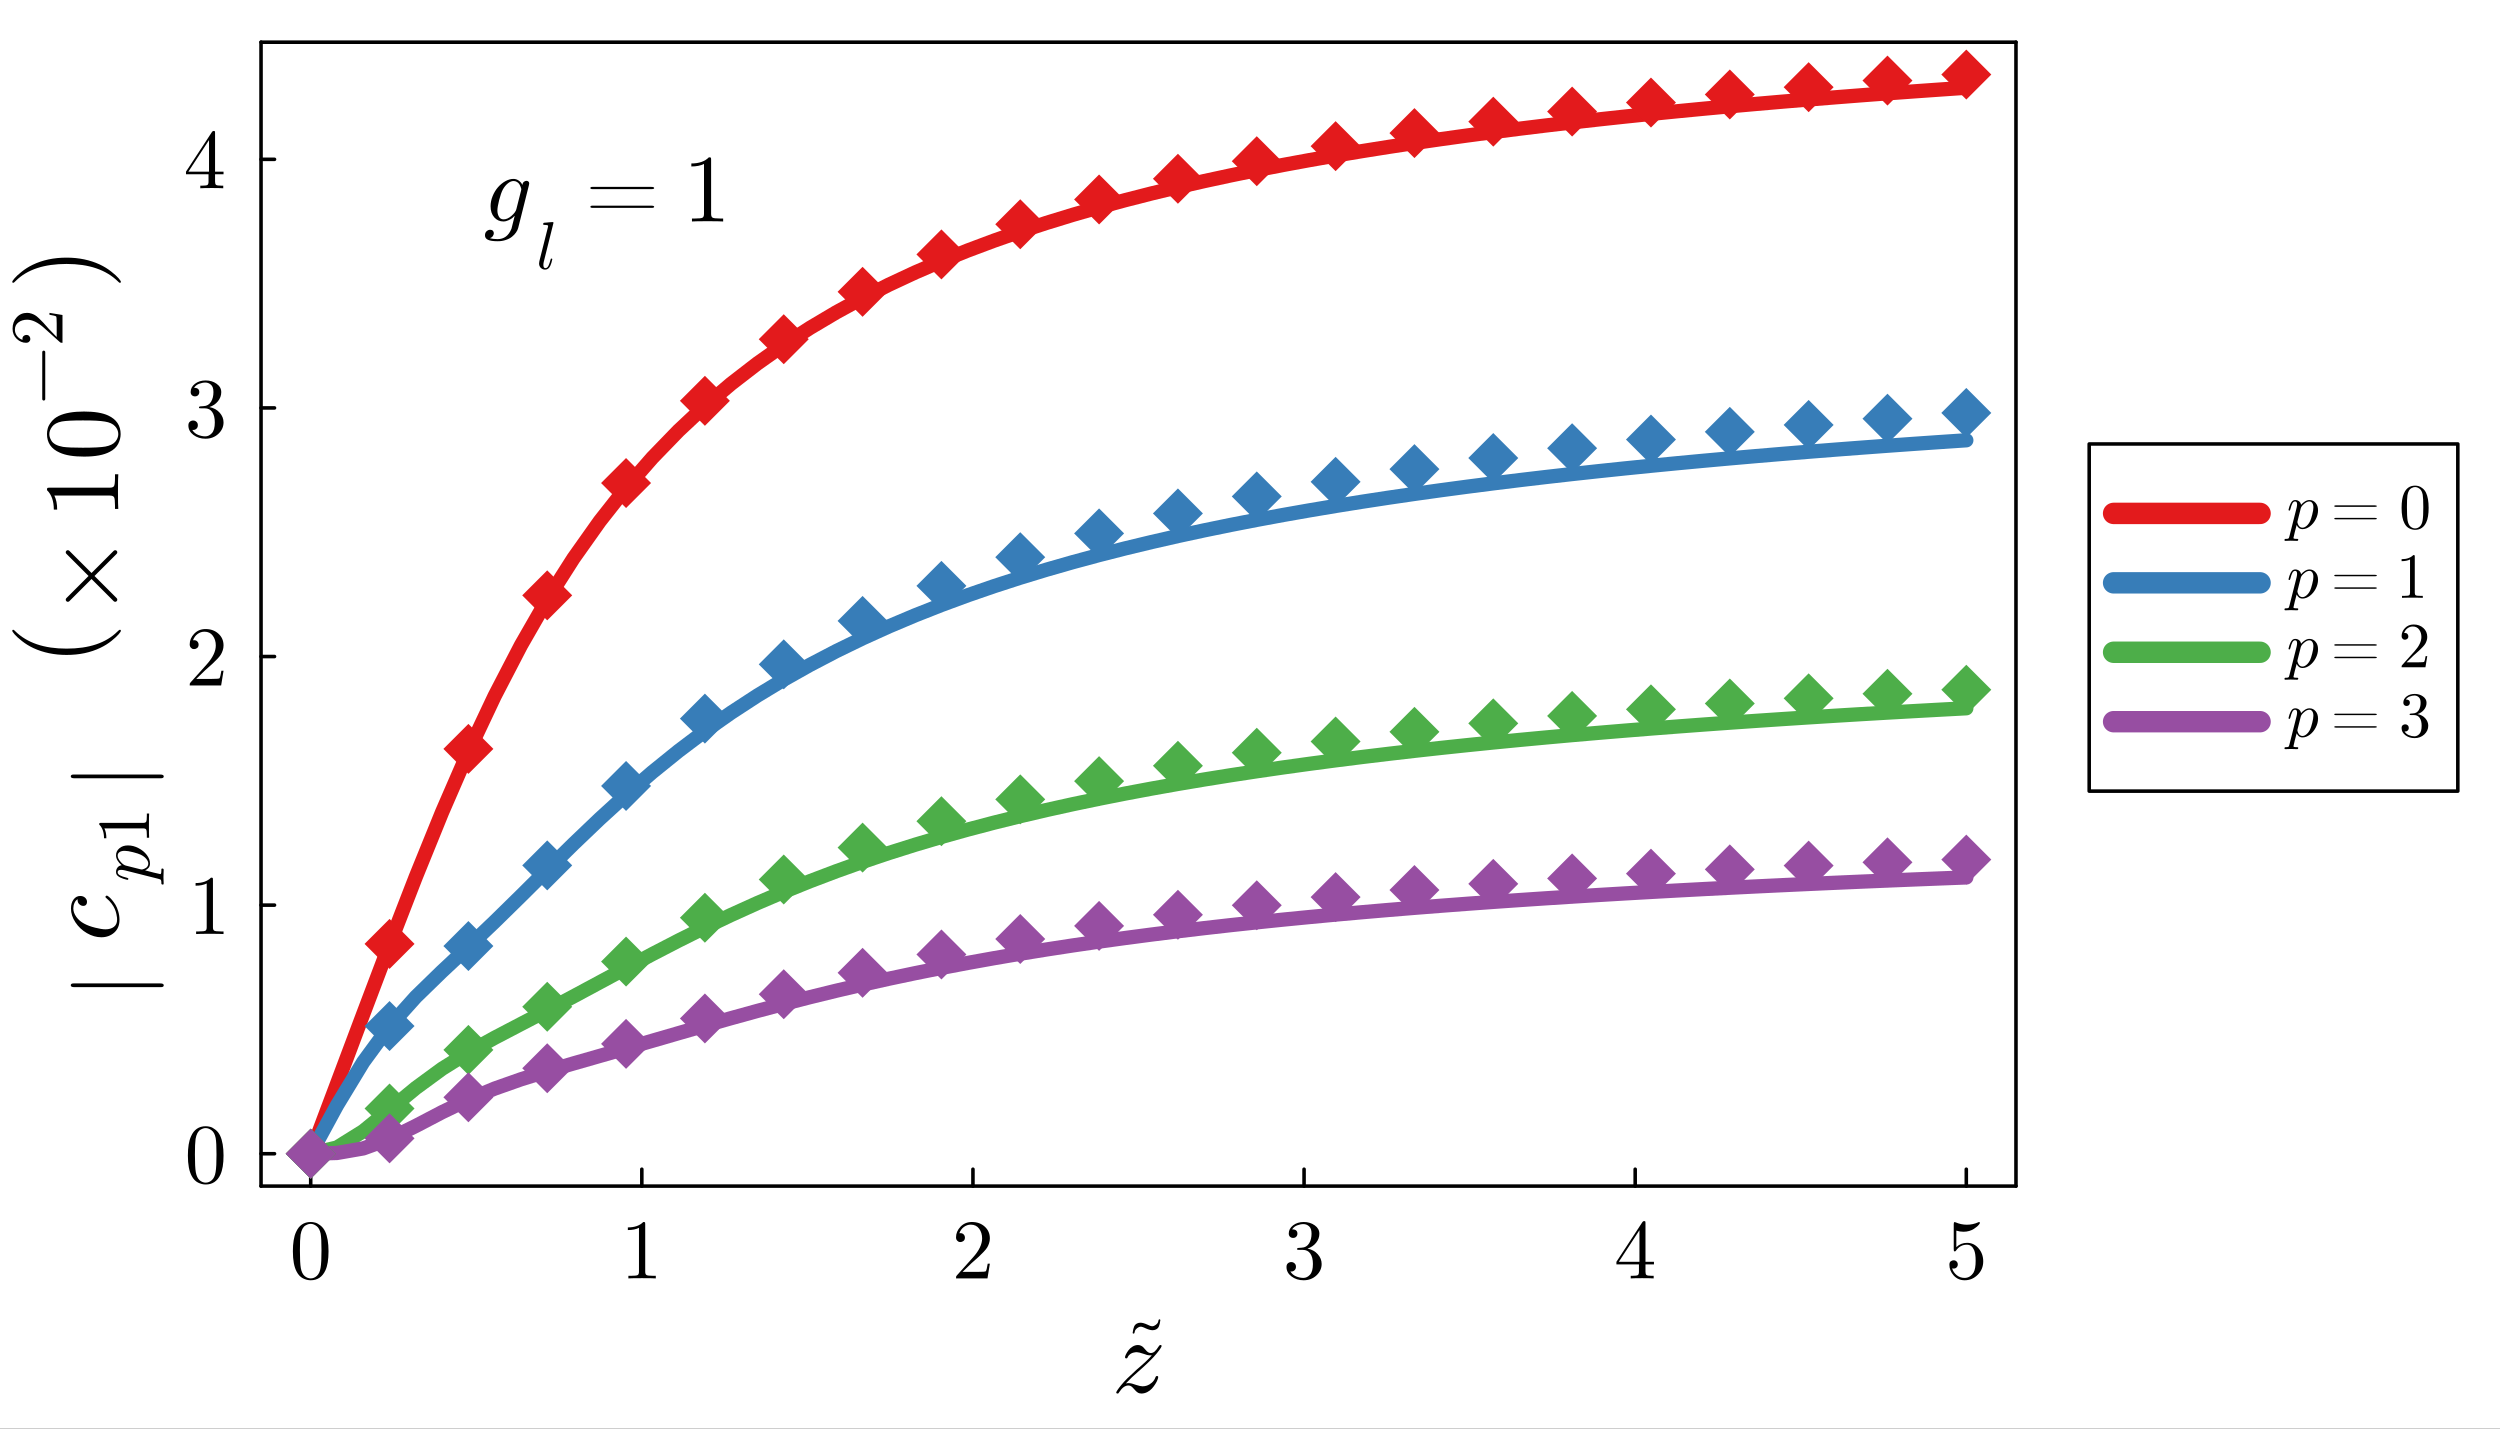 <svg xmlns="http://www.w3.org/2000/svg" xmlns:xlink="http://www.w3.org/1999/xlink" width="700" height="400" viewBox="0 0 2800 1600">
<rect x="0" y="0" width="2800" height="1600" fill="#333333" stroke="none"/>
<defs>
  <clipPath id="clip940">
    <rect x="0" y="0" width="2800" height="1600"></rect>
  </clipPath>
</defs>
<path clip-path="url(#clip940)" d="M0 1600 L2800 1600 L2800 0 L0 0  Z" fill="#ffffff" fill-rule="evenodd" fill-opacity="1"></path>
<defs>
  <clipPath id="clip941">
    <rect x="560" y="0" width="1961" height="1600"></rect>
  </clipPath>
</defs>
<defs>
  <clipPath id="clip942">
    <rect x="292" y="47" width="1967" height="1282"></rect>
  </clipPath>
</defs>
<path clip-path="url(#clip940)" d="M292.359 1328.42 L2257.89 1328.42 L2257.89 47.244 L292.359 47.244  Z" fill="#ffffff" fill-rule="evenodd" fill-opacity="1"></path>
<polyline clip-path="url(#clip940)" style="stroke:#000000; stroke-linecap:round; stroke-linejoin:round; stroke-width:4; stroke-opacity:1; fill:none" points="292.359,1328.42 2257.89,1328.42 "></polyline>
<polyline clip-path="url(#clip940)" style="stroke:#000000; stroke-linecap:round; stroke-linejoin:round; stroke-width:4; stroke-opacity:1; fill:none" points="292.359,47.244 2257.89,47.244 "></polyline>
<polyline clip-path="url(#clip940)" style="stroke:#000000; stroke-linecap:round; stroke-linejoin:round; stroke-width:4; stroke-opacity:1; fill:none" points="347.988,1328.42 347.988,1309.52 "></polyline>
<polyline clip-path="url(#clip940)" style="stroke:#000000; stroke-linecap:round; stroke-linejoin:round; stroke-width:4; stroke-opacity:1; fill:none" points="718.843,1328.42 718.843,1309.52 "></polyline>
<polyline clip-path="url(#clip940)" style="stroke:#000000; stroke-linecap:round; stroke-linejoin:round; stroke-width:4; stroke-opacity:1; fill:none" points="1089.7,1328.42 1089.7,1309.52 "></polyline>
<polyline clip-path="url(#clip940)" style="stroke:#000000; stroke-linecap:round; stroke-linejoin:round; stroke-width:4; stroke-opacity:1; fill:none" points="1460.55,1328.42 1460.55,1309.52 "></polyline>
<polyline clip-path="url(#clip940)" style="stroke:#000000; stroke-linecap:round; stroke-linejoin:round; stroke-width:4; stroke-opacity:1; fill:none" points="1831.41,1328.42 1831.41,1309.52 "></polyline>
<polyline clip-path="url(#clip940)" style="stroke:#000000; stroke-linecap:round; stroke-linejoin:round; stroke-width:4; stroke-opacity:1; fill:none" points="2202.26,1328.42 2202.26,1309.52 "></polyline>
<path clip-path="url(#clip940)" d="M328.024 1401.48 Q328.024 1387.53 331.545 1379.94 Q336.454 1368.64 348.034 1368.64 Q350.489 1368.64 353.036 1369.33 Q355.63 1369.98 358.873 1372.53 Q362.161 1375.08 364.153 1379.24 Q367.951 1387.3 367.951 1401.48 Q367.951 1415.33 364.431 1422.88 Q359.289 1433.9 347.941 1433.9 Q343.68 1433.9 339.326 1431.72 Q335.018 1429.55 332.286 1424.31 Q328.024 1416.48 328.024 1401.48 M335.898 1400.32 Q335.898 1414.63 336.917 1420.33 Q338.075 1426.49 341.225 1429.18 Q344.421 1431.82 347.941 1431.82 Q351.74 1431.82 354.889 1428.99 Q358.085 1426.12 359.058 1419.96 Q360.123 1413.89 360.077 1400.32 Q360.077 1387.12 359.151 1381.84 Q357.9 1375.68 354.565 1373.22 Q351.276 1370.72 347.941 1370.72 Q346.691 1370.72 345.348 1371.09 Q344.051 1371.46 342.152 1372.53 Q340.252 1373.59 338.77 1376.23 Q337.334 1378.87 336.64 1382.86 Q335.898 1388 335.898 1400.32 Z" fill="#000000" fill-rule="nonzero" fill-opacity="1"></path><path clip-path="url(#clip940)" d="M703.187 1377.67 L703.187 1374.7 Q714.581 1374.7 720.464 1368.64 Q722.085 1368.64 722.363 1369.01 Q722.641 1369.38 722.641 1371.09 L722.641 1424.31 Q722.641 1427.14 724.03 1428.02 Q725.42 1428.9 731.488 1428.9 L734.498 1428.9 L734.498 1431.82 Q731.164 1431.54 719.121 1431.54 Q707.078 1431.54 703.789 1431.82 L703.789 1428.9 L706.8 1428.9 Q712.775 1428.9 714.211 1428.06 Q715.647 1427.18 715.647 1424.31 L715.647 1375.17 Q710.691 1377.67 703.187 1377.67 Z" fill="#000000" fill-rule="nonzero" fill-opacity="1"></path><path clip-path="url(#clip940)" d="M1070.75 1431.82 Q1070.75 1430.1 1070.89 1429.59 Q1071.08 1429.08 1071.82 1428.3 L1090.02 1408.01 Q1099.98 1396.8 1099.98 1387.03 Q1099.98 1380.68 1096.65 1376.14 Q1093.36 1371.6 1087.29 1371.6 Q1083.12 1371.6 1079.6 1374.15 Q1076.08 1376.7 1074.46 1381.24 Q1074.74 1381.14 1075.71 1381.14 Q1078.07 1381.14 1079.37 1382.63 Q1080.71 1384.11 1080.71 1386.1 Q1080.71 1388.65 1079.04 1389.9 Q1077.42 1391.1 1075.8 1391.1 Q1075.15 1391.1 1074.27 1390.96 Q1073.44 1390.82 1072.1 1389.53 Q1070.75 1388.18 1070.75 1385.82 Q1070.75 1379.2 1075.76 1373.92 Q1080.8 1368.64 1088.49 1368.64 Q1097.2 1368.64 1102.9 1373.82 Q1108.64 1378.97 1108.64 1387.03 Q1108.64 1389.85 1107.76 1392.44 Q1106.93 1394.99 1105.77 1396.98 Q1104.66 1398.98 1101.6 1402.17 Q1098.54 1405.37 1096.09 1407.64 Q1093.63 1409.91 1088.12 1414.72 L1078.07 1424.5 L1095.16 1424.5 Q1103.5 1424.5 1104.15 1423.76 Q1105.08 1422.41 1106.23 1415.33 L1108.64 1415.33 L1105.96 1431.82 L1070.75 1431.82 Z" fill="#000000" fill-rule="nonzero" fill-opacity="1"></path><path clip-path="url(#clip940)" d="M1440.87 1419.03 Q1440.87 1416.21 1442.49 1414.86 Q1444.11 1413.52 1446.19 1413.52 Q1448.37 1413.52 1449.9 1414.96 Q1451.47 1416.35 1451.47 1418.8 Q1451.47 1421.44 1449.62 1422.92 Q1447.82 1424.4 1445.22 1424.03 Q1447.49 1427.83 1451.66 1429.55 Q1455.87 1431.26 1459.77 1431.26 Q1463.84 1431.26 1467.13 1427.74 Q1470.47 1424.22 1470.47 1415.6 Q1470.47 1408.29 1467.59 1404.07 Q1464.77 1399.86 1459.16 1399.86 L1454.99 1399.86 Q1453.56 1399.86 1453.14 1399.72 Q1452.72 1399.58 1452.72 1398.79 Q1452.72 1397.86 1454.16 1397.68 Q1455.6 1397.68 1457.87 1397.4 Q1463.38 1397.22 1466.3 1392.44 Q1468.94 1388 1468.94 1381.65 Q1468.94 1375.86 1466.16 1373.45 Q1463.42 1371 1459.86 1371 Q1456.52 1371 1452.86 1372.39 Q1449.2 1373.78 1447.21 1376.88 Q1453.1 1376.88 1453.1 1381.65 Q1453.1 1383.74 1451.75 1385.13 Q1450.46 1386.47 1448.28 1386.47 Q1446.19 1386.47 1444.8 1385.17 Q1443.41 1383.83 1443.41 1381.56 Q1443.41 1376.14 1448.23 1372.39 Q1453.1 1368.64 1460.23 1368.64 Q1467.27 1368.64 1472.46 1372.34 Q1477.69 1376.05 1477.69 1381.75 Q1477.69 1387.35 1473.99 1391.94 Q1470.28 1396.52 1464.4 1398.42 Q1471.62 1399.86 1475.93 1404.77 Q1480.24 1409.63 1480.24 1415.6 Q1480.24 1423.02 1474.4 1428.48 Q1468.57 1433.9 1460.04 1433.9 Q1452.17 1433.9 1446.52 1429.64 Q1440.87 1425.38 1440.87 1419.03 Z" fill="#000000" fill-rule="nonzero" fill-opacity="1"></path><path clip-path="url(#clip940)" d="M1810.38 1416.16 L1810.38 1413.24 L1839.51 1368.73 Q1840.25 1367.57 1841.41 1367.62 Q1842.48 1367.62 1842.71 1368.03 Q1842.94 1368.45 1842.94 1370.07 L1842.94 1413.24 L1852.44 1413.24 L1852.44 1416.16 L1842.94 1416.16 L1842.94 1424.4 Q1842.94 1427.14 1844.05 1428.02 Q1845.21 1428.9 1850.12 1428.9 L1852.11 1428.9 L1852.11 1431.82 Q1848.22 1431.54 1839.24 1431.54 Q1830.3 1431.54 1826.41 1431.82 L1826.41 1428.9 L1828.4 1428.9 Q1833.31 1428.9 1834.46 1428.06 Q1835.62 1427.18 1835.62 1424.4 L1835.62 1416.16 L1810.38 1416.16 M1813.07 1413.24 L1836.18 1413.24 L1836.18 1377.85 L1813.07 1413.24 Z" fill="#000000" fill-rule="nonzero" fill-opacity="1"></path><path clip-path="url(#clip940)" d="M2183.32 1416.53 Q2183.32 1413.71 2184.85 1412.64 Q2186.38 1411.53 2188 1411.53 Q2190.17 1411.53 2191.42 1412.92 Q2192.72 1414.26 2192.72 1416.16 Q2192.72 1418.06 2191.42 1419.45 Q2190.17 1420.79 2188 1420.79 Q2186.93 1420.79 2186.38 1420.61 Q2187.63 1424.96 2191.42 1428.11 Q2195.27 1431.26 2200.32 1431.26 Q2206.66 1431.26 2210.46 1425.1 Q2212.73 1421.12 2212.73 1412.08 Q2212.73 1404.12 2211.02 1400.13 Q2208.38 1394.07 2202.96 1394.07 Q2195.27 1394.07 2190.73 1400.69 Q2190.17 1401.52 2189.53 1401.57 Q2188.6 1401.57 2188.37 1401.06 Q2188.18 1400.5 2188.18 1399.07 L2188.18 1371 Q2188.18 1368.73 2189.11 1368.73 Q2189.48 1368.73 2190.27 1369.01 Q2196.24 1371.65 2202.87 1371.69 Q2209.67 1371.69 2215.79 1368.91 Q2216.25 1368.64 2216.53 1368.64 Q2217.46 1368.64 2217.5 1369.7 Q2217.5 1370.07 2216.71 1371.18 Q2215.97 1372.25 2214.35 1373.69 Q2212.73 1375.08 2210.65 1376.42 Q2208.56 1377.76 2205.51 1378.69 Q2202.49 1379.57 2199.16 1379.57 Q2195.18 1379.57 2191.1 1378.32 L2191.1 1396.8 Q2196.01 1391.98 2203.14 1391.98 Q2210.74 1391.98 2215.97 1398.1 Q2221.21 1404.21 2221.21 1412.73 Q2221.21 1421.67 2215 1427.79 Q2208.84 1433.9 2200.5 1433.9 Q2192.91 1433.9 2188.09 1428.48 Q2183.32 1423.06 2183.32 1416.53 Z" fill="#000000" fill-rule="nonzero" fill-opacity="1"></path><path clip-path="url(#clip940)" d="M1299.62 1478.6 Q1299.62 1478.68 1299.54 1478.77 Q1299.01 1483.11 1297.98 1485.53 Q1296.96 1487.91 1294.66 1489.01 Q1292.98 1489.83 1290.89 1489.83 Q1287.73 1489.83 1283.18 1487.74 Q1283.02 1487.66 1282.12 1487.25 Q1281.22 1486.84 1280.89 1486.72 Q1280.56 1486.6 1279.86 1486.35 Q1279.17 1486.06 1278.63 1485.98 Q1278.1 1485.9 1277.57 1485.9 Q1276.42 1485.9 1275.44 1486.39 Q1273.43 1487.37 1272.2 1488.85 Q1270.93 1490.28 1270.6 1492.87 Q1270.52 1493.19 1270.23 1493.44 Q1269.94 1493.69 1269.58 1493.69 Q1269.21 1493.69 1268.88 1493.4 Q1268.55 1493.11 1268.55 1492.7 Q1268.55 1492.62 1268.63 1492.54 Q1269.17 1488.19 1270.19 1485.82 Q1271.21 1483.4 1273.51 1482.29 Q1275.31 1481.43 1277.28 1481.43 Q1280.36 1481.43 1285.03 1483.56 Q1285.19 1483.64 1286.09 1484.05 Q1287 1484.46 1287.32 1484.59 Q1287.65 1484.71 1288.35 1485 Q1289.05 1485.24 1289.58 1485.32 Q1290.11 1485.41 1290.64 1485.41 Q1291.67 1485.41 1292.73 1484.87 Q1294.74 1483.89 1296.01 1482.46 Q1297.28 1481.02 1297.61 1478.44 Q1297.69 1478.11 1297.98 1477.86 Q1298.27 1477.58 1298.64 1477.58 Q1299.01 1477.58 1299.33 1477.91 Q1299.62 1478.19 1299.62 1478.6 Z" fill="#000000" fill-rule="nonzero" fill-opacity="1"></path><path clip-path="url(#clip940)" d="M1301.01 1507.59 Q1301.01 1508 1300.01 1509.76 Q1299.08 1511.46 1295.62 1515.73 Q1292.17 1520 1287.02 1524.98 Q1285.08 1526.91 1282.16 1529.61 Q1279.23 1532.3 1277.24 1534.06 L1275.25 1535.81 Q1267.63 1542.26 1260.96 1549.46 Q1261.43 1549.28 1262.25 1549.22 Q1263.07 1549.11 1263.65 1549.11 L1264.24 1549.11 Q1267.28 1549.11 1272.61 1551.16 Q1277.3 1552.68 1279.7 1552.68 Q1282.04 1552.68 1284.61 1551.86 Q1287.19 1551.04 1290 1548.64 Q1292.81 1546.24 1294.1 1542.61 Q1294.34 1542.02 1294.45 1541.85 Q1294.57 1541.61 1294.92 1541.38 Q1295.27 1541.08 1295.74 1541.08 Q1296.38 1541.08 1296.79 1541.44 Q1297.2 1541.79 1297.2 1542.26 Q1297.2 1543.31 1296.38 1545.42 Q1295.62 1547.53 1293.93 1550.16 Q1292.29 1552.8 1290.12 1555.2 Q1288.01 1557.54 1284.85 1559.18 Q1281.69 1560.76 1278.35 1560.76 Q1275.95 1560.76 1274.19 1559.59 Q1272.44 1558.48 1270.68 1556.31 Q1268.28 1553.56 1266.99 1552.68 Q1265.7 1551.74 1263.71 1551.74 Q1258.38 1551.74 1253.52 1559.18 Q1252.99 1560.23 1252.64 1560.47 Q1252.35 1560.76 1251.65 1560.76 Q1250.18 1560.7 1250.18 1559.53 Q1250.18 1559.06 1251.47 1557.01 Q1252.82 1554.9 1255.81 1551.22 Q1258.85 1547.53 1262.54 1543.84 L1273.31 1533.77 Q1285.26 1523.69 1290 1518.01 Q1288.01 1518.01 1287.13 1517.96 Q1286.31 1517.9 1284.67 1517.55 Q1283.03 1517.14 1280.75 1516.26 Q1275.42 1514.44 1273.2 1514.44 Q1272.61 1514.44 1271.97 1514.5 Q1271.32 1514.56 1269.86 1514.85 Q1268.45 1515.14 1267.28 1515.73 Q1266.11 1516.26 1264.88 1517.43 Q1263.65 1518.54 1263.01 1520.06 Q1262.83 1520.53 1262.71 1520.77 Q1262.6 1521 1262.25 1521.23 Q1261.95 1521.41 1261.49 1521.41 Q1260.78 1521.41 1260.37 1521 Q1260.02 1520.59 1260.02 1520.06 Q1260.02 1519.01 1261.08 1516.84 Q1262.13 1514.68 1263.89 1512.33 Q1265.64 1509.93 1268.51 1508.18 Q1271.38 1506.42 1274.54 1506.42 Q1276.42 1506.42 1278 1507.24 Q1279.64 1508.06 1280.46 1508.94 Q1281.34 1509.76 1282.8 1511.57 Q1284.03 1512.98 1284.61 1513.56 Q1285.2 1514.15 1286.37 1514.79 Q1287.6 1515.38 1288.95 1515.38 Q1291.17 1515.38 1293.22 1513.68 Q1295.27 1511.92 1297.91 1507.71 Q1298.61 1506.42 1299.72 1506.42 Q1301.01 1506.42 1301.01 1507.59 Z" fill="#000000" fill-rule="nonzero" fill-opacity="1"></path><polyline clip-path="url(#clip940)" style="stroke:#000000; stroke-linecap:round; stroke-linejoin:round; stroke-width:4; stroke-opacity:1; fill:none" points="292.359,1328.42 292.359,47.244 "></polyline>
<polyline clip-path="url(#clip940)" style="stroke:#000000; stroke-linecap:round; stroke-linejoin:round; stroke-width:4; stroke-opacity:1; fill:none" points="2257.89,1328.42 2257.89,47.244 "></polyline>
<polyline clip-path="url(#clip940)" style="stroke:#000000; stroke-linecap:round; stroke-linejoin:round; stroke-width:4; stroke-opacity:1; fill:none" points="292.359,1292.16 307.456,1292.16 "></polyline>
<polyline clip-path="url(#clip940)" style="stroke:#000000; stroke-linecap:round; stroke-linejoin:round; stroke-width:4; stroke-opacity:1; fill:none" points="292.359,1013.73 307.456,1013.73 "></polyline>
<polyline clip-path="url(#clip940)" style="stroke:#000000; stroke-linecap:round; stroke-linejoin:round; stroke-width:4; stroke-opacity:1; fill:none" points="292.359,735.306 307.456,735.306 "></polyline>
<polyline clip-path="url(#clip940)" style="stroke:#000000; stroke-linecap:round; stroke-linejoin:round; stroke-width:4; stroke-opacity:1; fill:none" points="292.359,456.882 307.456,456.882 "></polyline>
<polyline clip-path="url(#clip940)" style="stroke:#000000; stroke-linecap:round; stroke-linejoin:round; stroke-width:4; stroke-opacity:1; fill:none" points="292.359,178.457 307.456,178.457 "></polyline>
<path clip-path="url(#clip940)" d="M210.433 1294.22 Q210.433 1280.28 213.953 1272.68 Q218.863 1261.38 230.442 1261.38 Q232.897 1261.38 235.445 1262.07 Q238.039 1262.72 241.281 1265.27 Q244.57 1267.82 246.561 1271.98 Q250.359 1280.04 250.359 1294.22 Q250.359 1308.07 246.839 1315.62 Q241.698 1326.64 230.35 1326.64 Q226.088 1326.64 221.734 1324.46 Q217.427 1322.29 214.694 1317.05 Q210.433 1309.22 210.433 1294.22 M218.307 1293.06 Q218.307 1307.37 219.326 1313.07 Q220.484 1319.23 223.633 1321.92 Q226.829 1324.56 230.35 1324.56 Q234.148 1324.56 237.298 1321.73 Q240.494 1318.86 241.466 1312.7 Q242.532 1306.63 242.485 1293.06 Q242.485 1279.86 241.559 1274.58 Q240.308 1268.42 236.973 1265.96 Q233.685 1263.46 230.35 1263.46 Q229.099 1263.46 227.756 1263.83 Q226.459 1264.2 224.56 1265.27 Q222.661 1266.33 221.179 1268.97 Q219.743 1271.61 219.048 1275.6 Q218.307 1280.74 218.307 1293.06 Z" fill="#000000" fill-rule="nonzero" fill-opacity="1"></path><path clip-path="url(#clip940)" d="M219.048 991.985 L219.048 989.02 Q230.442 989.02 236.325 982.952 Q237.946 982.952 238.224 983.323 Q238.502 983.694 238.502 985.407 L238.502 1038.63 Q238.502 1041.45 239.891 1042.33 Q241.281 1043.21 247.349 1043.21 L250.359 1043.21 L250.359 1046.13 Q247.024 1045.85 234.982 1045.85 Q222.939 1045.85 219.65 1046.13 L219.65 1043.21 L222.661 1043.21 Q228.636 1043.21 230.072 1042.38 Q231.508 1041.5 231.508 1038.63 L231.508 989.483 Q226.552 991.985 219.048 991.985 Z" fill="#000000" fill-rule="nonzero" fill-opacity="1"></path><path clip-path="url(#clip940)" d="M212.471 767.706 Q212.471 765.993 212.61 765.483 Q212.795 764.974 213.536 764.186 L231.739 743.899 Q241.698 732.689 241.698 722.916 Q241.698 716.571 238.363 712.031 Q235.074 707.492 229.006 707.492 Q224.838 707.492 221.318 710.04 Q217.797 712.587 216.176 717.126 Q216.454 717.034 217.427 717.034 Q219.789 717.034 221.086 718.516 Q222.429 719.998 222.429 721.99 Q222.429 724.537 220.762 725.788 Q219.141 726.992 217.519 726.992 Q216.871 726.992 215.991 726.853 Q215.157 726.714 213.814 725.417 Q212.471 724.074 212.471 721.712 Q212.471 715.088 217.473 709.808 Q222.522 704.528 230.211 704.528 Q238.919 704.528 244.616 709.715 Q250.359 714.857 250.359 722.916 Q250.359 725.742 249.479 728.335 Q248.646 730.883 247.488 732.875 Q246.376 734.866 243.319 738.062 Q240.262 741.258 237.807 743.528 Q235.352 745.798 229.84 750.615 L219.789 760.388 L236.881 760.388 Q245.218 760.388 245.867 759.647 Q246.793 758.304 247.951 751.217 L250.359 751.217 L247.673 767.706 L212.471 767.706 Z" fill="#000000" fill-rule="nonzero" fill-opacity="1"></path><path clip-path="url(#clip940)" d="M210.988 476.498 Q210.988 473.672 212.61 472.329 Q214.231 470.986 216.315 470.986 Q218.492 470.986 220.021 472.422 Q221.595 473.811 221.595 476.266 Q221.595 478.906 219.743 480.388 Q217.936 481.871 215.342 481.5 Q217.612 485.298 221.781 487.012 Q225.996 488.726 229.887 488.726 Q233.963 488.726 237.251 485.206 Q240.586 481.685 240.586 473.07 Q240.586 465.752 237.714 461.537 Q234.889 457.322 229.284 457.322 L225.116 457.322 Q223.68 457.322 223.263 457.183 Q222.846 457.044 222.846 456.256 Q222.846 455.33 224.282 455.145 Q225.718 455.145 227.987 454.867 Q233.499 454.681 236.417 449.911 Q239.058 445.464 239.058 439.118 Q239.058 433.328 236.279 430.92 Q233.546 428.465 229.979 428.465 Q226.644 428.465 222.985 429.855 Q219.326 431.244 217.334 434.348 Q223.217 434.348 223.217 439.118 Q223.217 441.203 221.873 442.592 Q220.576 443.935 218.399 443.935 Q216.315 443.935 214.926 442.639 Q213.536 441.295 213.536 439.026 Q213.536 433.606 218.353 429.855 Q223.217 426.103 230.35 426.103 Q237.39 426.103 242.578 429.808 Q247.812 433.514 247.812 439.211 Q247.812 444.816 244.106 449.401 Q240.401 453.987 234.518 455.886 Q241.744 457.322 246.052 462.231 Q250.359 467.095 250.359 473.07 Q250.359 480.481 244.523 485.947 Q238.687 491.366 230.164 491.366 Q222.29 491.366 216.639 487.105 Q210.988 482.843 210.988 476.498 Z" fill="#000000" fill-rule="nonzero" fill-opacity="1"></path><path clip-path="url(#clip940)" d="M208.302 195.201 L208.302 192.283 L237.436 147.771 Q238.178 146.613 239.336 146.659 Q240.401 146.659 240.632 147.076 Q240.864 147.493 240.864 149.114 L240.864 192.283 L250.359 192.283 L250.359 195.201 L240.864 195.201 L240.864 203.446 Q240.864 206.179 241.976 207.059 Q243.134 207.939 248.043 207.939 L250.035 207.939 L250.035 210.857 Q246.144 210.579 237.159 210.579 Q228.219 210.579 224.328 210.857 L224.328 207.939 L226.32 207.939 Q231.23 207.939 232.388 207.105 Q233.546 206.225 233.546 203.446 L233.546 195.201 L208.302 195.201 M210.988 192.283 L234.102 192.283 L234.102 156.895 L210.988 192.283 Z" fill="#000000" fill-rule="nonzero" fill-opacity="1"></path><path clip-path="url(#clip940)" d="M180.293 1105.6 L83.136 1105.6 Q79.264 1105.6 79.264 1103.52 Q79.264 1101.43 82.372 1101.43 L179.529 1101.43 Q183.401 1101.43 183.401 1103.52 Q183.401 1105.6 180.293 1105.6 Z" fill="#000000" fill-rule="nonzero" fill-opacity="1"></path><path clip-path="url(#clip940)" d="M118.605 1003.54 Q119.132 1003.07 119.659 1003.07 Q120.186 1003.07 121.708 1004.24 Q123.23 1005.35 125.28 1007.75 Q127.329 1010.15 129.262 1013.26 Q131.194 1016.36 132.482 1020.93 Q133.829 1025.5 133.829 1030.3 Q133.829 1039.26 127.915 1044.53 Q122.001 1049.74 113.51 1049.74 Q105.254 1049.74 97.349 1045.11 Q89.385 1040.49 84.466 1032.99 Q79.489 1025.5 79.489 1017.59 Q79.489 1011.32 82.417 1007.4 Q85.345 1003.48 89.795 1003.48 Q93.25 1003.48 95.358 1005.47 Q97.466 1007.46 97.466 1010.15 Q97.466 1012.03 96.412 1013.32 Q95.299 1014.6 93.25 1014.6 Q90.615 1014.6 88.565 1012.44 Q87.745 1011.62 87.394 1010.68 Q86.984 1009.68 86.984 1009.1 Q86.926 1008.51 86.926 1007.17 Q84.642 1008.4 83.412 1011.32 Q82.124 1014.19 82.124 1017.47 Q82.124 1022.33 85.52 1026.96 Q88.858 1031.58 94.128 1034.4 Q99.281 1037.21 106.6 1039.02 Q113.861 1040.84 118.077 1040.84 Q123.875 1040.84 127.505 1038.14 Q131.136 1035.45 131.136 1030.06 Q131.136 1029.01 131.077 1027.9 Q131.018 1026.72 130.374 1023.8 Q129.73 1020.81 128.618 1018.18 Q127.505 1015.54 125.104 1012.2 Q122.645 1008.81 119.307 1006.11 Q118.077 1005.18 118.077 1004.53 Q118.077 1004.01 118.605 1003.54 Z" fill="#000000" fill-rule="nonzero" fill-opacity="1"></path><path clip-path="url(#clip940)" d="M143.349 946.868 Q149.334 946.868 155.113 949.901 Q160.893 952.893 164.459 957.607 Q167.984 962.321 167.984 967.117 Q167.984 969.986 166.426 971.912 Q164.828 973.798 162.573 974.823 Q165.361 975.601 172.042 977.282 Q178.723 978.962 179.379 978.962 Q179.748 978.962 179.912 978.881 Q180.076 978.799 180.281 978.43 Q180.527 978.061 180.609 977.159 Q180.732 976.257 180.732 974.741 Q180.732 973.962 180.732 973.675 Q180.773 973.347 180.978 973.06 Q181.182 972.732 181.633 972.732 Q183.314 972.732 183.314 974.249 Q183.314 975.601 183.191 978.389 Q183.068 981.176 183.068 982.57 Q183.068 983.758 183.191 986.136 Q183.314 988.513 183.314 989.62 Q183.314 990.726 182.33 990.726 Q181.756 990.726 181.387 990.562 Q181.059 990.439 180.896 990.112 Q180.773 989.784 180.732 989.497 Q180.732 989.251 180.732 988.759 Q180.732 986.873 180.404 986.054 Q180.117 985.234 179.502 984.947 Q178.928 984.619 177.288 984.25 L139.906 974.823 Q137.406 974.249 135.643 974.249 Q133.43 974.249 132.61 974.946 Q131.79 975.642 131.79 976.872 Q131.79 979.003 134.332 980.397 Q136.873 981.791 141.792 982.979 Q143.144 983.348 143.431 983.594 Q143.718 983.799 143.718 984.414 Q143.677 985.439 142.857 985.439 Q142.653 985.439 141.341 985.111 Q139.988 984.783 138.021 984.168 Q136.012 983.512 134.742 982.815 Q133.881 982.406 133.307 982.037 Q132.733 981.668 131.831 980.93 Q130.93 980.151 130.438 979.044 Q129.946 977.938 129.946 976.585 Q129.946 973.962 131.503 971.789 Q133.061 969.617 136.217 969.043 Q133.471 966.707 131.708 963.837 Q129.946 960.968 129.946 958.058 Q129.946 953.221 133.717 950.065 Q137.447 946.868 143.349 946.868 M139.66 952.934 Q135.93 952.934 133.881 954.369 Q131.79 955.763 131.79 958.304 Q131.79 961.46 134.988 965.108 Q138.021 968.715 140.849 969.453 L157.286 973.593 L158.638 973.839 Q158.884 973.839 159.622 973.716 Q160.319 973.552 161.467 973.101 Q162.614 972.609 163.639 971.953 Q164.623 971.257 165.361 970.027 Q166.098 968.756 166.098 967.199 Q166.098 964.698 163.885 961.993 Q161.672 959.247 157.491 957.197 Q154.785 955.927 148.965 954.451 Q143.103 952.934 139.66 952.934 Z" fill="#000000" fill-rule="nonzero" fill-opacity="1"></path><path clip-path="url(#clip940)" d="M119.125 938.829 L116.501 938.829 Q116.501 928.746 111.132 923.54 Q111.132 922.106 111.46 921.86 Q111.788 921.614 113.304 921.614 L160.401 921.614 Q162.901 921.614 163.68 920.384 Q164.459 919.155 164.459 913.785 L164.459 911.121 L167.041 911.121 Q166.795 914.072 166.795 924.729 Q166.795 935.386 167.041 938.297 L164.459 938.297 L164.459 935.632 Q164.459 930.345 163.721 929.074 Q162.942 927.803 160.401 927.803 L116.911 927.803 Q119.125 932.189 119.125 938.829 Z" fill="#000000" fill-rule="nonzero" fill-opacity="1"></path><path clip-path="url(#clip940)" d="M180.293 871.656 L83.136 871.656 Q79.264 871.656 79.264 869.567 Q79.264 867.478 82.372 867.478 L179.529 867.478 Q183.401 867.478 183.401 869.567 Q183.401 871.656 180.293 871.656 Z" fill="#000000" fill-rule="nonzero" fill-opacity="1"></path><path clip-path="url(#clip940)" d="M74.563 733.53 Q54.012 733.53 37.44 725.868 Q30.49 722.601 24.669 718.027 Q18.849 713.454 16.294 710.425 Q13.74 707.395 13.74 706.564 Q13.74 705.376 14.928 705.316 Q15.522 705.316 17.007 706.92 Q36.965 726.521 74.563 726.462 Q112.28 726.462 131.466 707.395 Q133.545 705.316 134.198 705.316 Q135.386 705.316 135.386 706.564 Q135.386 707.395 132.951 710.306 Q130.515 713.216 124.932 717.73 Q119.349 722.245 112.518 725.511 Q95.946 733.53 74.563 733.53 Z" fill="#000000" fill-rule="nonzero" fill-opacity="1"></path><path clip-path="url(#clip940)" d="M130.667 616.93 Q131.37 617.515 131.37 618.569 Q131.37 619.565 130.667 620.267 L105.839 645.095 L130.667 669.923 Q131.37 670.626 131.37 671.68 Q131.37 672.675 130.667 673.319 Q130.023 674.022 129.027 674.022 Q128.032 674.022 127.329 673.319 L102.502 648.491 L77.674 673.319 Q76.971 674.022 75.976 674.022 Q74.922 674.022 74.336 673.319 Q73.633 672.675 73.633 671.68 Q73.633 670.626 74.336 669.923 L99.164 645.095 L74.336 620.267 Q73.633 619.565 73.633 618.569 Q73.633 617.515 74.336 616.93 Q74.922 616.227 75.976 616.227 Q76.971 616.227 77.674 616.93 L102.502 641.757 L127.329 616.93 Q128.032 616.227 129.086 616.227 Q130.081 616.227 130.667 616.93 Z" fill="#000000" fill-rule="nonzero" fill-opacity="1"></path><path clip-path="url(#clip940)" d="M64.03 570.786 L60.283 570.786 Q60.283 556.381 52.612 548.945 Q52.612 546.895 53.08 546.544 Q53.549 546.193 55.715 546.193 L122.996 546.193 Q126.568 546.193 127.681 544.436 Q128.793 542.679 128.793 535.008 L128.793 531.202 L132.482 531.202 Q132.131 535.418 132.131 550.643 Q132.131 565.868 132.482 570.025 L128.793 570.025 L128.793 566.219 Q128.793 558.665 127.739 556.85 Q126.627 555.035 122.996 555.035 L60.868 555.035 Q64.03 561.3 64.03 570.786 Z" fill="#000000" fill-rule="nonzero" fill-opacity="1"></path><path clip-path="url(#clip940)" d="M94.128 511.396 Q76.503 511.396 66.9 506.945 Q52.612 500.738 52.612 486.099 Q52.612 482.996 53.49 479.775 Q54.31 476.496 57.531 472.397 Q60.751 468.24 66.021 465.722 Q76.21 460.92 94.128 460.92 Q111.636 460.92 121.181 465.37 Q135.117 471.87 135.117 486.216 Q135.117 491.604 132.365 497.108 Q129.613 502.554 122.996 506.008 Q113.1 511.396 94.128 511.396 M92.664 501.441 Q110.758 501.441 117.96 500.153 Q125.748 498.689 129.145 494.707 Q132.482 490.667 132.482 486.216 Q132.482 481.415 128.91 477.433 Q125.28 473.393 117.492 472.163 Q109.821 470.816 92.664 470.875 Q75.976 470.875 69.3 472.046 Q61.512 473.627 58.409 477.843 Q55.247 482 55.247 486.216 Q55.247 487.797 55.715 489.496 Q56.184 491.135 57.531 493.536 Q58.877 495.937 62.215 497.811 Q65.553 499.626 70.588 500.504 Q77.088 501.441 92.664 501.441 Z" fill="#000000" fill-rule="nonzero" fill-opacity="1"></path><path clip-path="url(#clip940)" d="M47.807 393.194 Q48.298 392.702 48.995 392.702 Q49.692 392.702 50.184 393.194 Q50.676 393.686 50.676 394.382 L50.676 446.931 Q50.676 447.627 50.184 448.119 Q49.692 448.611 48.995 448.611 Q48.298 448.611 47.807 448.119 Q47.315 447.627 47.315 446.931 L47.315 394.382 Q47.315 393.686 47.807 393.194 Z" fill="#000000" fill-rule="nonzero" fill-opacity="1"></path><path clip-path="url(#clip940)" d="M69.982 383.937 Q68.465 383.937 68.014 383.814 Q67.563 383.65 66.867 382.994 L48.913 366.885 Q38.994 358.073 30.345 358.073 Q24.73 358.073 20.713 361.024 Q16.696 363.934 16.696 369.304 Q16.696 372.993 18.95 376.108 Q21.204 379.223 25.221 380.658 Q25.14 380.412 25.14 379.551 Q25.14 377.461 26.451 376.313 Q27.763 375.124 29.525 375.124 Q31.78 375.124 32.886 376.6 Q33.952 378.034 33.952 379.469 Q33.952 380.043 33.829 380.822 Q33.706 381.56 32.559 382.748 Q31.37 383.937 29.279 383.937 Q23.418 383.937 18.745 379.51 Q14.072 375.042 14.072 368.238 Q14.072 360.532 18.663 355.49 Q23.213 350.408 30.345 350.408 Q32.846 350.408 35.141 351.186 Q37.395 351.924 39.158 352.949 Q40.92 353.933 43.749 356.638 Q46.577 359.343 48.585 361.516 Q50.594 363.688 54.857 368.566 L63.505 377.461 L63.505 362.336 Q63.505 354.957 62.85 354.384 Q61.661 353.564 55.39 352.539 L55.39 350.408 L69.982 352.785 L69.982 383.937 Z" fill="#000000" fill-rule="nonzero" fill-opacity="1"></path><path clip-path="url(#clip940)" d="M134.198 316.763 Q133.604 316.763 132.119 315.219 Q112.162 295.618 74.563 295.618 Q36.846 295.618 17.779 314.447 Q15.582 316.763 14.928 316.763 Q13.74 316.763 13.74 315.576 Q13.74 314.744 16.176 311.834 Q18.611 308.864 24.194 304.409 Q29.778 299.895 36.608 296.568 Q53.18 288.55 74.563 288.55 Q95.115 288.55 111.686 296.212 Q118.636 299.479 124.457 304.052 Q130.278 308.626 132.832 311.655 Q135.386 314.685 135.386 315.576 Q135.386 316.763 134.198 316.763 Z" fill="#000000" fill-rule="nonzero" fill-opacity="1"></path><polyline clip-path="url(#clip942)" style="stroke:#e31a1c; stroke-linecap:round; stroke-linejoin:round; stroke-width:16; stroke-opacity:1; fill:none" points="347.988,1292.16 377.421,1213.96 406.854,1135.67 436.287,1057.9 465.719,982.027 495.152,909.593 524.585,841.85 554.018,779.504 583.451,722.764 612.884,671.48 642.317,625.295 671.75,583.753 701.183,546.376 730.616,512.697 760.049,482.286 789.482,454.758 818.915,429.769 848.348,407.022 877.781,386.255 907.214,367.241 936.647,349.785 966.079,333.714 995.512,318.88 1024.95,305.153 1054.38,292.421 1083.81,280.584 1113.24,269.555 1142.68,259.257 1172.11,249.623 1201.54,240.592 1230.98,232.113 1260.41,224.136 1289.84,216.621 1319.27,209.529 1348.71,202.827 1378.14,196.484 1407.57,190.472 1437.01,184.767 1466.44,179.347 1495.87,174.191 1525.31,169.28 1554.74,164.599 1584.17,160.13 1613.6,155.862 1643.04,151.78 1672.47,147.872 1701.9,144.129 1731.34,140.539 1760.77,137.095 1790.2,133.787 1819.63,130.607 1849.07,127.548 1878.5,124.605 1907.93,121.769 1937.37,119.036 1966.8,116.4 1996.23,113.856 2025.67,111.399 2055.1,109.025 2084.53,106.73 2113.96,104.511 2143.4,102.362 2172.83,100.282 2202.26,98.267 "></polyline>
<polyline clip-path="url(#clip942)" style="stroke:#377db8; stroke-linecap:round; stroke-linejoin:round; stroke-width:16; stroke-opacity:1; fill:none" points="347.988,1292.16 377.421,1237.96 406.854,1189.46 436.287,1149.32 465.719,1116.5 495.152,1087.85 524.585,1060.33 554.018,1032.28 583.451,1003.4 612.884,974.144 642.317,945.171 671.75,917.056 701.183,890.198 730.616,864.824 760.049,841.031 789.482,818.829 818.915,798.172 848.348,778.981 877.781,761.161 907.214,744.611 936.647,729.231 966.079,714.925 995.512,701.6 1024.95,689.173 1054.38,677.567 1083.81,666.711 1113.24,656.541 1142.68,647 1172.11,638.035 1201.54,629.599 1230.98,621.649 1260.41,614.147 1289.84,607.058 1319.27,600.35 1348.71,593.995 1378.14,587.966 1407.57,582.241 1437.01,576.797 1466.44,571.616 1495.87,566.678 1525.31,561.968 1554.74,557.471 1584.17,553.173 1613.6,549.062 1643.04,545.125 1672.47,541.353 1701.9,537.735 1731.34,534.262 1760.77,530.927 1790.2,527.72 1819.63,524.635 1849.07,521.666 1878.5,518.805 1907.93,516.047 1937.37,513.387 1966.8,510.82 1996.23,508.341 2025.67,505.946 2055.1,503.63 2084.53,501.39 2113.96,499.222 2143.4,497.122 2172.83,495.088 2202.26,493.117 "></polyline>
<polyline clip-path="url(#clip942)" style="stroke:#4dae49; stroke-linecap:round; stroke-linejoin:round; stroke-width:16; stroke-opacity:1; fill:none" points="347.988,1292.16 377.421,1285.22 406.854,1266.89 436.287,1242.86 465.719,1218.57 495.152,1197.01 524.585,1178.6 554.018,1162.31 583.451,1146.92 612.884,1131.59 642.317,1115.98 671.75,1100.15 701.183,1084.29 730.616,1068.63 760.049,1053.4 789.482,1038.73 818.915,1024.71 848.348,1011.4 877.781,998.819 907.214,986.949 936.647,975.775 966.079,965.265 995.512,955.383 1024.95,946.093 1054.38,937.356 1083.81,929.133 1113.24,921.389 1142.68,914.09 1172.11,907.203 1201.54,900.699 1230.98,894.55 1260.41,888.731 1289.84,883.218 1319.27,877.99 1348.71,873.026 1378.14,868.309 1407.57,863.821 1437.01,859.547 1466.44,855.474 1495.87,851.588 1525.31,847.876 1554.74,844.329 1584.17,840.935 1613.6,837.686 1643.04,834.573 1672.47,831.587 1701.9,828.722 1731.34,825.97 1760.77,823.324 1790.2,820.78 1819.63,818.332 1849.07,815.973 1878.5,813.701 1907.93,811.509 1937.37,809.394 1966.8,807.353 1996.23,805.381 2025.67,803.474 2055.1,801.631 2084.53,799.847 2113.96,798.121 2143.4,796.449 2172.83,794.828 2202.26,793.257 "></polyline>
<polyline clip-path="url(#clip942)" style="stroke:#974ea2; stroke-linecap:round; stroke-linejoin:round; stroke-width:16; stroke-opacity:1; fill:none" points="347.988,1292.16 377.421,1291.32 406.854,1286.21 436.287,1275.51 465.719,1261.02 495.152,1245.62 524.585,1231.42 554.018,1219.22 583.451,1208.83 612.884,1199.64 642.317,1191.04 671.75,1182.62 701.183,1174.18 730.616,1165.66 760.049,1157.12 789.482,1148.65 818.915,1140.32 848.348,1132.2 877.781,1124.35 907.214,1116.81 936.647,1109.6 966.079,1102.72 995.512,1096.17 1024.95,1089.96 1054.38,1084.07 1083.81,1078.48 1113.24,1073.18 1142.68,1068.16 1172.11,1063.4 1201.54,1058.89 1230.98,1054.6 1260.41,1050.54 1289.84,1046.67 1319.27,1043 1348.71,1039.51 1378.14,1036.18 1407.57,1033.01 1437.01,1029.98 1466.44,1027.1 1495.87,1024.34 1525.31,1021.7 1554.74,1019.18 1584.17,1016.77 1613.6,1014.46 1643.04,1012.24 1672.47,1010.11 1701.9,1008.07 1731.34,1006.1 1760.77,1004.22 1790.2,1002.4 1819.63,1000.65 1849.07,998.966 1878.5,997.342 1907.93,995.776 1937.37,994.265 1966.8,992.805 1996.23,991.395 2025.67,990.032 2055.1,988.714 2084.53,987.439 2113.96,986.204 2143.4,985.008 2172.83,983.849 2202.26,982.726 "></polyline>
<path clip-path="url(#clip942)" d="M347.988 1264.16 L319.988 1292.16 L347.988 1320.16 L375.988 1292.16 L347.988 1264.16 Z" fill="#e31a1c" fill-rule="evenodd" fill-opacity="1" stroke="#000000" stroke-opacity="1" stroke-width="0"></path>
<path clip-path="url(#clip942)" d="M436.287 1029.18 L408.287 1057.18 L436.287 1085.18 L464.287 1057.18 L436.287 1029.18 Z" fill="#e31a1c" fill-rule="evenodd" fill-opacity="1" stroke="#000000" stroke-opacity="1" stroke-width="0"></path>
<path clip-path="url(#clip942)" d="M524.585 810.761 L496.585 838.761 L524.585 866.761 L552.585 838.761 L524.585 810.761 Z" fill="#e31a1c" fill-rule="evenodd" fill-opacity="1" stroke="#000000" stroke-opacity="1" stroke-width="0"></path>
<path clip-path="url(#clip942)" d="M612.884 638.802 L584.884 666.802 L612.884 694.802 L640.884 666.802 L612.884 638.802 Z" fill="#e31a1c" fill-rule="evenodd" fill-opacity="1" stroke="#000000" stroke-opacity="1" stroke-width="0"></path>
<path clip-path="url(#clip942)" d="M701.183 512.999 L673.183 540.999 L701.183 568.999 L729.183 540.999 L701.183 512.999 Z" fill="#e31a1c" fill-rule="evenodd" fill-opacity="1" stroke="#000000" stroke-opacity="1" stroke-width="0"></path>
<path clip-path="url(#clip942)" d="M789.482 420.918 L761.482 448.918 L789.482 476.918 L817.482 448.918 L789.482 420.918 Z" fill="#e31a1c" fill-rule="evenodd" fill-opacity="1" stroke="#000000" stroke-opacity="1" stroke-width="0"></path>
<path clip-path="url(#clip942)" d="M877.781 351.93 L849.781 379.93 L877.781 407.93 L905.781 379.93 L877.781 351.93 Z" fill="#e31a1c" fill-rule="evenodd" fill-opacity="1" stroke="#000000" stroke-opacity="1" stroke-width="0"></path>
<path clip-path="url(#clip942)" d="M966.079 298.84 L938.079 326.84 L966.079 354.84 L994.079 326.84 L966.079 298.84 Z" fill="#e31a1c" fill-rule="evenodd" fill-opacity="1" stroke="#000000" stroke-opacity="1" stroke-width="0"></path>
<path clip-path="url(#clip942)" d="M1054.38 256.954 L1026.38 284.954 L1054.38 312.954 L1082.38 284.954 L1054.38 256.954 Z" fill="#e31a1c" fill-rule="evenodd" fill-opacity="1" stroke="#000000" stroke-opacity="1" stroke-width="0"></path>
<path clip-path="url(#clip942)" d="M1142.68 223.175 L1114.68 251.175 L1142.68 279.175 L1170.68 251.175 L1142.68 223.175 Z" fill="#e31a1c" fill-rule="evenodd" fill-opacity="1" stroke="#000000" stroke-opacity="1" stroke-width="0"></path>
<path clip-path="url(#clip942)" d="M1230.98 195.412 L1202.98 223.412 L1230.98 251.412 L1258.98 223.412 L1230.98 195.412 Z" fill="#e31a1c" fill-rule="evenodd" fill-opacity="1" stroke="#000000" stroke-opacity="1" stroke-width="0"></path>
<path clip-path="url(#clip942)" d="M1319.27 172.217 L1291.27 200.217 L1319.27 228.217 L1347.27 200.217 L1319.27 172.217 Z" fill="#e31a1c" fill-rule="evenodd" fill-opacity="1" stroke="#000000" stroke-opacity="1" stroke-width="0"></path>
<path clip-path="url(#clip942)" d="M1407.57 152.562 L1379.57 180.562 L1407.57 208.562 L1435.57 180.562 L1407.57 152.562 Z" fill="#e31a1c" fill-rule="evenodd" fill-opacity="1" stroke="#000000" stroke-opacity="1" stroke-width="0"></path>
<path clip-path="url(#clip942)" d="M1495.87 135.698 L1467.87 163.698 L1495.87 191.698 L1523.87 163.698 L1495.87 135.698 Z" fill="#e31a1c" fill-rule="evenodd" fill-opacity="1" stroke="#000000" stroke-opacity="1" stroke-width="0"></path>
<path clip-path="url(#clip942)" d="M1584.17 121.071 L1556.17 149.071 L1584.17 177.071 L1612.17 149.071 L1584.17 121.071 Z" fill="#e31a1c" fill-rule="evenodd" fill-opacity="1" stroke="#000000" stroke-opacity="1" stroke-width="0"></path>
<path clip-path="url(#clip942)" d="M1672.47 108.261 L1644.47 136.261 L1672.47 164.261 L1700.47 136.261 L1672.47 108.261 Z" fill="#e31a1c" fill-rule="evenodd" fill-opacity="1" stroke="#000000" stroke-opacity="1" stroke-width="0"></path>
<path clip-path="url(#clip942)" d="M1760.77 96.945 L1732.77 124.945 L1760.77 152.945 L1788.77 124.945 L1760.77 96.945 Z" fill="#e31a1c" fill-rule="evenodd" fill-opacity="1" stroke="#000000" stroke-opacity="1" stroke-width="0"></path>
<path clip-path="url(#clip942)" d="M1849.07 86.867 L1821.07 114.867 L1849.07 142.867 L1877.07 114.867 L1849.07 86.867 Z" fill="#e31a1c" fill-rule="evenodd" fill-opacity="1" stroke="#000000" stroke-opacity="1" stroke-width="0"></path>
<path clip-path="url(#clip942)" d="M1937.37 77.823 L1909.37 105.823 L1937.37 133.823 L1965.37 105.823 L1937.37 77.823 Z" fill="#e31a1c" fill-rule="evenodd" fill-opacity="1" stroke="#000000" stroke-opacity="1" stroke-width="0"></path>
<path clip-path="url(#clip942)" d="M2025.67 69.656 L1997.67 97.656 L2025.67 125.656 L2053.67 97.656 L2025.67 69.656 Z" fill="#e31a1c" fill-rule="evenodd" fill-opacity="1" stroke="#000000" stroke-opacity="1" stroke-width="0"></path>
<path clip-path="url(#clip942)" d="M2113.96 62.244 L2085.96 90.244 L2113.96 118.244 L2141.96 90.244 L2113.96 62.244 Z" fill="#e31a1c" fill-rule="evenodd" fill-opacity="1" stroke="#000000" stroke-opacity="1" stroke-width="0"></path>
<path clip-path="url(#clip942)" d="M2202.26 55.504 L2174.26 83.504 L2202.26 111.504 L2230.26 83.504 L2202.26 55.504 Z" fill="#e31a1c" fill-rule="evenodd" fill-opacity="1" stroke="#000000" stroke-opacity="1" stroke-width="0"></path>
<path clip-path="url(#clip942)" d="M347.988 1264.16 L319.988 1292.16 L347.988 1320.16 L375.988 1292.16 L347.988 1264.16 Z" fill="#377db8" fill-rule="evenodd" fill-opacity="1" stroke="#000000" stroke-opacity="1" stroke-width="0"></path>
<path clip-path="url(#clip942)" d="M436.287 1121.17 L408.287 1149.17 L436.287 1177.17 L464.287 1149.17 L436.287 1121.17 Z" fill="#377db8" fill-rule="evenodd" fill-opacity="1" stroke="#000000" stroke-opacity="1" stroke-width="0"></path>
<path clip-path="url(#clip942)" d="M524.585 1031.57 L496.585 1059.57 L524.585 1087.57 L552.585 1059.57 L524.585 1031.57 Z" fill="#377db8" fill-rule="evenodd" fill-opacity="1" stroke="#000000" stroke-opacity="1" stroke-width="0"></path>
<path clip-path="url(#clip942)" d="M612.884 941.241 L584.884 969.241 L612.884 997.241 L640.884 969.241 L612.884 941.241 Z" fill="#377db8" fill-rule="evenodd" fill-opacity="1" stroke="#000000" stroke-opacity="1" stroke-width="0"></path>
<path clip-path="url(#clip942)" d="M701.183 852.286 L673.183 880.286 L701.183 908.286 L729.183 880.286 L701.183 852.286 Z" fill="#377db8" fill-rule="evenodd" fill-opacity="1" stroke="#000000" stroke-opacity="1" stroke-width="0"></path>
<path clip-path="url(#clip942)" d="M789.482 776.84 L761.482 804.84 L789.482 832.84 L817.482 804.84 L789.482 776.84 Z" fill="#377db8" fill-rule="evenodd" fill-opacity="1" stroke="#000000" stroke-opacity="1" stroke-width="0"></path>
<path clip-path="url(#clip942)" d="M877.781 716.061 L849.781 744.061 L877.781 772.061 L905.781 744.061 L877.781 716.061 Z" fill="#377db8" fill-rule="evenodd" fill-opacity="1" stroke="#000000" stroke-opacity="1" stroke-width="0"></path>
<path clip-path="url(#clip942)" d="M966.079 667.426 L938.079 695.426 L966.079 723.426 L994.079 695.426 L966.079 667.426 Z" fill="#377db8" fill-rule="evenodd" fill-opacity="1" stroke="#000000" stroke-opacity="1" stroke-width="0"></path>
<path clip-path="url(#clip942)" d="M1054.38 628.17 L1026.38 656.17 L1054.38 684.17 L1082.38 656.17 L1054.38 628.17 Z" fill="#377db8" fill-rule="evenodd" fill-opacity="1" stroke="#000000" stroke-opacity="1" stroke-width="0"></path>
<path clip-path="url(#clip942)" d="M1142.68 596.061 L1114.68 624.061 L1142.68 652.061 L1170.68 624.061 L1142.68 596.061 Z" fill="#377db8" fill-rule="evenodd" fill-opacity="1" stroke="#000000" stroke-opacity="1" stroke-width="0"></path>
<path clip-path="url(#clip942)" d="M1230.98 569.431 L1202.98 597.431 L1230.98 625.431 L1258.98 597.431 L1230.98 569.431 Z" fill="#377db8" fill-rule="evenodd" fill-opacity="1" stroke="#000000" stroke-opacity="1" stroke-width="0"></path>
<path clip-path="url(#clip942)" d="M1319.27 547.049 L1291.27 575.049 L1319.27 603.049 L1347.27 575.049 L1319.27 547.049 Z" fill="#377db8" fill-rule="evenodd" fill-opacity="1" stroke="#000000" stroke-opacity="1" stroke-width="0"></path>
<path clip-path="url(#clip942)" d="M1407.57 528.01 L1379.57 556.01 L1407.57 584.01 L1435.57 556.01 L1407.57 528.01 Z" fill="#377db8" fill-rule="evenodd" fill-opacity="1" stroke="#000000" stroke-opacity="1" stroke-width="0"></path>
<path clip-path="url(#clip942)" d="M1495.87 511.636 L1467.87 539.636 L1495.87 567.636 L1523.87 539.636 L1495.87 511.636 Z" fill="#377db8" fill-rule="evenodd" fill-opacity="1" stroke="#000000" stroke-opacity="1" stroke-width="0"></path>
<path clip-path="url(#clip942)" d="M1584.17 497.42 L1556.17 525.42 L1584.17 553.42 L1612.17 525.42 L1584.17 497.42 Z" fill="#377db8" fill-rule="evenodd" fill-opacity="1" stroke="#000000" stroke-opacity="1" stroke-width="0"></path>
<path clip-path="url(#clip942)" d="M1672.47 484.976 L1644.47 512.976 L1672.47 540.976 L1700.47 512.976 L1672.47 484.976 Z" fill="#377db8" fill-rule="evenodd" fill-opacity="1" stroke="#000000" stroke-opacity="1" stroke-width="0"></path>
<path clip-path="url(#clip942)" d="M1760.77 474.013 L1732.77 502.013 L1760.77 530.013 L1788.77 502.013 L1760.77 474.013 Z" fill="#377db8" fill-rule="evenodd" fill-opacity="1" stroke="#000000" stroke-opacity="1" stroke-width="0"></path>
<path clip-path="url(#clip942)" d="M1849.07 464.306 L1821.07 492.306 L1849.07 520.306 L1877.07 492.306 L1849.07 464.306 Z" fill="#377db8" fill-rule="evenodd" fill-opacity="1" stroke="#000000" stroke-opacity="1" stroke-width="0"></path>
<path clip-path="url(#clip942)" d="M1937.37 455.669 L1909.37 483.669 L1937.37 511.669 L1965.37 483.669 L1937.37 455.669 Z" fill="#377db8" fill-rule="evenodd" fill-opacity="1" stroke="#000000" stroke-opacity="1" stroke-width="0"></path>
<path clip-path="url(#clip942)" d="M2025.67 447.932 L1997.67 475.932 L2025.67 503.932 L2053.67 475.932 L2025.67 447.932 Z" fill="#377db8" fill-rule="evenodd" fill-opacity="1" stroke="#000000" stroke-opacity="1" stroke-width="0"></path>
<path clip-path="url(#clip942)" d="M2113.96 440.927 L2085.96 468.927 L2113.96 496.927 L2141.96 468.927 L2113.96 440.927 Z" fill="#377db8" fill-rule="evenodd" fill-opacity="1" stroke="#000000" stroke-opacity="1" stroke-width="0"></path>
<path clip-path="url(#clip942)" d="M2202.26 434.478 L2174.26 462.478 L2202.26 490.478 L2230.26 462.478 L2202.26 434.478 Z" fill="#377db8" fill-rule="evenodd" fill-opacity="1" stroke="#000000" stroke-opacity="1" stroke-width="0"></path>
<path clip-path="url(#clip942)" d="M347.988 1264.16 L319.988 1292.16 L347.988 1320.16 L375.988 1292.16 L347.988 1264.16 Z" fill="#4dae49" fill-rule="evenodd" fill-opacity="1" stroke="#000000" stroke-opacity="1" stroke-width="0"></path>
<path clip-path="url(#clip942)" d="M436.287 1213.54 L408.287 1241.54 L436.287 1269.54 L464.287 1241.54 L436.287 1213.54 Z" fill="#4dae49" fill-rule="evenodd" fill-opacity="1" stroke="#000000" stroke-opacity="1" stroke-width="0"></path>
<path clip-path="url(#clip942)" d="M524.585 1147.89 L496.585 1175.89 L524.585 1203.89 L552.585 1175.89 L524.585 1147.89 Z" fill="#4dae49" fill-rule="evenodd" fill-opacity="1" stroke="#000000" stroke-opacity="1" stroke-width="0"></path>
<path clip-path="url(#clip942)" d="M612.884 1099.58 L584.884 1127.58 L612.884 1155.58 L640.884 1127.58 L612.884 1099.58 Z" fill="#4dae49" fill-rule="evenodd" fill-opacity="1" stroke="#000000" stroke-opacity="1" stroke-width="0"></path>
<path clip-path="url(#clip942)" d="M701.183 1048.96 L673.183 1076.96 L701.183 1104.96 L729.183 1076.96 L701.183 1048.96 Z" fill="#4dae49" fill-rule="evenodd" fill-opacity="1" stroke="#000000" stroke-opacity="1" stroke-width="0"></path>
<path clip-path="url(#clip942)" d="M789.482 999.854 L761.482 1027.85 L789.482 1055.85 L817.482 1027.85 L789.482 999.854 Z" fill="#4dae49" fill-rule="evenodd" fill-opacity="1" stroke="#000000" stroke-opacity="1" stroke-width="0"></path>
<path clip-path="url(#clip942)" d="M877.781 957.046 L849.781 985.046 L877.781 1013.05 L905.781 985.046 L877.781 957.046 Z" fill="#4dae49" fill-rule="evenodd" fill-opacity="1" stroke="#000000" stroke-opacity="1" stroke-width="0"></path>
<path clip-path="url(#clip942)" d="M966.079 921.298 L938.079 949.298 L966.079 977.298 L994.079 949.298 L966.079 921.298 Z" fill="#4dae49" fill-rule="evenodd" fill-opacity="1" stroke="#000000" stroke-opacity="1" stroke-width="0"></path>
<path clip-path="url(#clip942)" d="M1054.38 891.762 L1026.38 919.762 L1054.38 947.762 L1082.38 919.762 L1054.38 891.762 Z" fill="#4dae49" fill-rule="evenodd" fill-opacity="1" stroke="#000000" stroke-opacity="1" stroke-width="0"></path>
<path clip-path="url(#clip942)" d="M1142.68 867.296 L1114.68 895.296 L1142.68 923.296 L1170.68 895.296 L1142.68 867.296 Z" fill="#4dae49" fill-rule="evenodd" fill-opacity="1" stroke="#000000" stroke-opacity="1" stroke-width="0"></path>
<path clip-path="url(#clip942)" d="M1230.98 846.876 L1202.98 874.876 L1230.98 902.876 L1258.98 874.876 L1230.98 846.876 Z" fill="#4dae49" fill-rule="evenodd" fill-opacity="1" stroke="#000000" stroke-opacity="1" stroke-width="0"></path>
<path clip-path="url(#clip942)" d="M1319.27 829.676 L1291.27 857.676 L1319.27 885.676 L1347.27 857.676 L1319.27 829.676 Z" fill="#4dae49" fill-rule="evenodd" fill-opacity="1" stroke="#000000" stroke-opacity="1" stroke-width="0"></path>
<path clip-path="url(#clip942)" d="M1407.57 815.054 L1379.57 843.054 L1407.57 871.054 L1435.57 843.054 L1407.57 815.054 Z" fill="#4dae49" fill-rule="evenodd" fill-opacity="1" stroke="#000000" stroke-opacity="1" stroke-width="0"></path>
<path clip-path="url(#clip942)" d="M1495.87 802.51 L1467.87 830.51 L1495.87 858.51 L1523.87 830.51 L1495.87 802.51 Z" fill="#4dae49" fill-rule="evenodd" fill-opacity="1" stroke="#000000" stroke-opacity="1" stroke-width="0"></path>
<path clip-path="url(#clip942)" d="M1584.17 791.655 L1556.17 819.655 L1584.17 847.655 L1612.17 819.655 L1584.17 791.655 Z" fill="#4dae49" fill-rule="evenodd" fill-opacity="1" stroke="#000000" stroke-opacity="1" stroke-width="0"></path>
<path clip-path="url(#clip942)" d="M1672.47 782.179 L1644.47 810.179 L1672.47 838.179 L1700.47 810.179 L1672.47 782.179 Z" fill="#4dae49" fill-rule="evenodd" fill-opacity="1" stroke="#000000" stroke-opacity="1" stroke-width="0"></path>
<path clip-path="url(#clip942)" d="M1760.77 773.843 L1732.77 801.843 L1760.77 829.843 L1788.77 801.843 L1760.77 773.843 Z" fill="#4dae49" fill-rule="evenodd" fill-opacity="1" stroke="#000000" stroke-opacity="1" stroke-width="0"></path>
<path clip-path="url(#clip942)" d="M1849.07 766.469 L1821.07 794.469 L1849.07 822.469 L1877.07 794.469 L1849.07 766.469 Z" fill="#4dae49" fill-rule="evenodd" fill-opacity="1" stroke="#000000" stroke-opacity="1" stroke-width="0"></path>
<path clip-path="url(#clip942)" d="M1937.37 759.932 L1909.37 787.932 L1937.37 815.932 L1965.37 787.932 L1937.37 759.932 Z" fill="#4dae49" fill-rule="evenodd" fill-opacity="1" stroke="#000000" stroke-opacity="1" stroke-width="0"></path>
<path clip-path="url(#clip942)" d="M2025.67 754.144 L1997.67 782.144 L2025.67 810.144 L2053.67 782.144 L2025.67 754.144 Z" fill="#4dae49" fill-rule="evenodd" fill-opacity="1" stroke="#000000" stroke-opacity="1" stroke-width="0"></path>
<path clip-path="url(#clip942)" d="M2113.96 749.03 L2085.96 777.03 L2113.96 805.03 L2141.96 777.03 L2113.96 749.03 Z" fill="#4dae49" fill-rule="evenodd" fill-opacity="1" stroke="#000000" stroke-opacity="1" stroke-width="0"></path>
<path clip-path="url(#clip942)" d="M2202.26 744.513 L2174.26 772.513 L2202.26 800.513 L2230.26 772.513 L2202.26 744.513 Z" fill="#4dae49" fill-rule="evenodd" fill-opacity="1" stroke="#000000" stroke-opacity="1" stroke-width="0"></path>
<path clip-path="url(#clip942)" d="M347.988 1264.16 L319.988 1292.16 L347.988 1320.16 L375.988 1292.16 L347.988 1264.16 Z" fill="#974ea2" fill-rule="evenodd" fill-opacity="1" stroke="#000000" stroke-opacity="1" stroke-width="0"></path>
<path clip-path="url(#clip942)" d="M436.287 1246.98 L408.287 1274.98 L436.287 1302.98 L464.287 1274.98 L436.287 1246.98 Z" fill="#974ea2" fill-rule="evenodd" fill-opacity="1" stroke="#000000" stroke-opacity="1" stroke-width="0"></path>
<path clip-path="url(#clip942)" d="M524.585 1200.97 L496.585 1228.97 L524.585 1256.97 L552.585 1228.97 L524.585 1200.97 Z" fill="#974ea2" fill-rule="evenodd" fill-opacity="1" stroke="#000000" stroke-opacity="1" stroke-width="0"></path>
<path clip-path="url(#clip942)" d="M612.884 1168.44 L584.884 1196.44 L612.884 1224.44 L640.884 1196.44 L612.884 1168.44 Z" fill="#974ea2" fill-rule="evenodd" fill-opacity="1" stroke="#000000" stroke-opacity="1" stroke-width="0"></path>
<path clip-path="url(#clip942)" d="M701.183 1141.13 L673.183 1169.13 L701.183 1197.13 L729.183 1169.13 L701.183 1141.13 Z" fill="#974ea2" fill-rule="evenodd" fill-opacity="1" stroke="#000000" stroke-opacity="1" stroke-width="0"></path>
<path clip-path="url(#clip942)" d="M789.482 1112.68 L761.482 1140.68 L789.482 1168.68 L817.482 1140.68 L789.482 1112.68 Z" fill="#974ea2" fill-rule="evenodd" fill-opacity="1" stroke="#000000" stroke-opacity="1" stroke-width="0"></path>
<path clip-path="url(#clip942)" d="M877.781 1085.53 L849.781 1113.53 L877.781 1141.53 L905.781 1113.53 L877.781 1085.53 Z" fill="#974ea2" fill-rule="evenodd" fill-opacity="1" stroke="#000000" stroke-opacity="1" stroke-width="0"></path>
<path clip-path="url(#clip942)" d="M966.079 1061.53 L938.079 1089.53 L966.079 1117.53 L994.079 1089.53 L966.079 1061.53 Z" fill="#974ea2" fill-rule="evenodd" fill-opacity="1" stroke="#000000" stroke-opacity="1" stroke-width="0"></path>
<path clip-path="url(#clip942)" d="M1054.38 1041.01 L1026.38 1069.01 L1054.38 1097.01 L1082.38 1069.01 L1054.38 1041.01 Z" fill="#974ea2" fill-rule="evenodd" fill-opacity="1" stroke="#000000" stroke-opacity="1" stroke-width="0"></path>
<path clip-path="url(#clip942)" d="M1142.68 1023.67 L1114.68 1051.67 L1142.68 1079.67 L1170.68 1051.67 L1142.68 1023.67 Z" fill="#974ea2" fill-rule="evenodd" fill-opacity="1" stroke="#000000" stroke-opacity="1" stroke-width="0"></path>
<path clip-path="url(#clip942)" d="M1230.98 1009.01 L1202.98 1037.01 L1230.98 1065.01 L1258.98 1037.01 L1230.98 1009.01 Z" fill="#974ea2" fill-rule="evenodd" fill-opacity="1" stroke="#000000" stroke-opacity="1" stroke-width="0"></path>
<path clip-path="url(#clip942)" d="M1319.27 996.553 L1291.27 1024.55 L1319.27 1052.55 L1347.27 1024.55 L1319.27 996.553 Z" fill="#974ea2" fill-rule="evenodd" fill-opacity="1" stroke="#000000" stroke-opacity="1" stroke-width="0"></path>
<path clip-path="url(#clip942)" d="M1407.57 985.909 L1379.57 1013.91 L1407.57 1041.91 L1435.57 1013.91 L1407.57 985.909 Z" fill="#974ea2" fill-rule="evenodd" fill-opacity="1" stroke="#000000" stroke-opacity="1" stroke-width="0"></path>
<path clip-path="url(#clip942)" d="M1495.87 976.752 L1467.87 1004.75 L1495.87 1032.75 L1523.87 1004.75 L1495.87 976.752 Z" fill="#974ea2" fill-rule="evenodd" fill-opacity="1" stroke="#000000" stroke-opacity="1" stroke-width="0"></path>
<path clip-path="url(#clip942)" d="M1584.17 968.824 L1556.17 996.824 L1584.17 1024.82 L1612.17 996.824 L1584.17 968.824 Z" fill="#974ea2" fill-rule="evenodd" fill-opacity="1" stroke="#000000" stroke-opacity="1" stroke-width="0"></path>
<path clip-path="url(#clip942)" d="M1672.47 961.917 L1644.47 989.917 L1672.47 1017.92 L1700.47 989.917 L1672.47 961.917 Z" fill="#974ea2" fill-rule="evenodd" fill-opacity="1" stroke="#000000" stroke-opacity="1" stroke-width="0"></path>
<path clip-path="url(#clip942)" d="M1760.77 955.85 L1732.77 983.85 L1760.77 1011.85 L1788.77 983.85 L1760.77 955.85 Z" fill="#974ea2" fill-rule="evenodd" fill-opacity="1" stroke="#000000" stroke-opacity="1" stroke-width="0"></path>
<path clip-path="url(#clip942)" d="M1849.07 950.476 L1821.07 978.476 L1849.07 1006.48 L1877.07 978.476 L1849.07 950.476 Z" fill="#974ea2" fill-rule="evenodd" fill-opacity="1" stroke="#000000" stroke-opacity="1" stroke-width="0"></path>
<path clip-path="url(#clip942)" d="M1937.37 945.696 L1909.37 973.696 L1937.37 1001.7 L1965.37 973.696 L1937.37 945.696 Z" fill="#974ea2" fill-rule="evenodd" fill-opacity="1" stroke="#000000" stroke-opacity="1" stroke-width="0"></path>
<path clip-path="url(#clip942)" d="M2025.67 941.473 L1997.67 969.473 L2025.67 997.473 L2053.67 969.473 L2025.67 941.473 Z" fill="#974ea2" fill-rule="evenodd" fill-opacity="1" stroke="#000000" stroke-opacity="1" stroke-width="0"></path>
<path clip-path="url(#clip942)" d="M2113.96 937.813 L2085.96 965.813 L2113.96 993.813 L2141.96 965.813 L2113.96 937.813 Z" fill="#974ea2" fill-rule="evenodd" fill-opacity="1" stroke="#000000" stroke-opacity="1" stroke-width="0"></path>
<path clip-path="url(#clip942)" d="M2202.26 934.735 L2174.26 962.735 L2202.26 990.735 L2230.26 962.735 L2202.26 934.735 Z" fill="#974ea2" fill-rule="evenodd" fill-opacity="1" stroke="#000000" stroke-opacity="1" stroke-width="0"></path>
<path clip-path="url(#clip940)" d="M2339.9 886.056 L2752.76 886.056 L2752.76 497.256 L2339.9 497.256  Z" fill="#ffffff" fill-rule="evenodd" fill-opacity="1"></path>
<polyline clip-path="url(#clip940)" style="stroke:#000000; stroke-linecap:round; stroke-linejoin:round; stroke-width:4; stroke-opacity:1; fill:none" points="2339.9,886.056 2752.76,886.056 2752.76,497.256 2339.9,497.256 2339.9,886.056 "></polyline>
<polyline clip-path="url(#clip940)" style="stroke:#e31a1c; stroke-linecap:round; stroke-linejoin:round; stroke-width:24; stroke-opacity:1; fill:none" points="2367.24,575.016 2531.27,575.016 "></polyline>
<path clip-path="url(#clip940)" d="M2596.2 571.525 Q2596.2 576.654 2593.6 581.608 Q2591.03 586.562 2586.99 589.619 Q2582.95 592.64 2578.84 592.64 Q2576.38 592.64 2574.73 591.305 Q2573.12 589.935 2572.24 588.002 Q2571.57 590.392 2570.13 596.118 Q2568.69 601.845 2568.69 602.407 Q2568.69 602.723 2568.76 602.864 Q2568.83 603.005 2569.15 603.18 Q2569.46 603.391 2570.24 603.461 Q2571.01 603.567 2572.31 603.567 Q2572.98 603.567 2573.22 603.567 Q2573.5 603.602 2573.75 603.777 Q2574.03 603.953 2574.03 604.34 Q2574.03 605.78 2572.73 605.78 Q2571.57 605.78 2569.18 605.675 Q2566.79 605.569 2565.6 605.569 Q2564.58 605.569 2562.54 605.675 Q2560.5 605.78 2559.55 605.78 Q2558.61 605.78 2558.61 604.937 Q2558.61 604.445 2558.75 604.129 Q2558.85 603.848 2559.13 603.707 Q2559.41 603.602 2559.66 603.567 Q2559.87 603.567 2560.29 603.567 Q2561.91 603.567 2562.61 603.286 Q2563.31 603.04 2563.56 602.513 Q2563.84 602.021 2564.16 600.615 L2572.24 568.574 Q2572.73 566.43 2572.73 564.92 Q2572.73 563.022 2572.13 562.32 Q2571.54 561.617 2570.48 561.617 Q2568.65 561.617 2567.46 563.795 Q2566.27 565.974 2565.25 570.19 Q2564.93 571.349 2564.72 571.595 Q2564.54 571.841 2564.02 571.841 Q2563.14 571.806 2563.14 571.103 Q2563.14 570.928 2563.42 569.803 Q2563.7 568.644 2564.23 566.957 Q2564.79 565.236 2565.39 564.147 Q2565.74 563.409 2566.05 562.917 Q2566.37 562.425 2567 561.652 Q2567.67 560.879 2568.62 560.458 Q2569.57 560.036 2570.73 560.036 Q2572.98 560.036 2574.84 561.371 Q2576.7 562.706 2577.19 565.412 Q2579.19 563.058 2581.65 561.547 Q2584.11 560.036 2586.61 560.036 Q2590.75 560.036 2593.46 563.268 Q2596.2 566.466 2596.2 571.525 M2591 568.363 Q2591 565.166 2589.77 563.409 Q2588.58 561.617 2586.4 561.617 Q2583.69 561.617 2580.56 564.358 Q2577.47 566.957 2576.84 569.382 L2573.29 583.47 L2573.08 584.63 Q2573.08 584.84 2573.19 585.473 Q2573.33 586.07 2573.71 587.054 Q2574.14 588.038 2574.7 588.916 Q2575.29 589.759 2576.35 590.392 Q2577.44 591.024 2578.77 591.024 Q2580.92 591.024 2583.24 589.127 Q2585.59 587.23 2587.35 583.646 Q2588.43 581.327 2589.7 576.338 Q2591 571.314 2591 568.363 Z" fill="#000000" fill-rule="nonzero" fill-opacity="1"></path><path clip-path="url(#clip940)" d="M2614.4 580.905 Q2614.47 580.027 2615.84 580.027 L2659.94 580.027 Q2662.01 580.027 2662.04 580.835 Q2662.04 581.714 2660.08 581.678 L2616.34 581.678 Q2614.4 581.714 2614.4 580.905 M2614.4 566.852 Q2614.4 565.974 2615.91 566.009 L2659.87 566.009 Q2662.01 566.009 2662.04 566.852 Q2662.04 567.66 2660.22 567.66 L2615.84 567.66 Q2614.4 567.66 2614.4 566.852 Z" fill="#000000" fill-rule="nonzero" fill-opacity="1"></path><path clip-path="url(#clip940)" d="M2689.79 568.819 Q2689.79 558.244 2692.46 552.482 Q2696.18 543.91 2704.97 543.91 Q2706.83 543.91 2708.76 544.437 Q2710.73 544.929 2713.19 546.861 Q2715.68 548.793 2717.19 551.955 Q2720.07 558.069 2720.07 568.819 Q2720.07 579.324 2717.4 585.051 Q2713.5 593.413 2704.9 593.413 Q2701.66 593.413 2698.36 591.762 Q2695.09 590.11 2693.02 586.14 Q2689.79 580.203 2689.79 568.819 M2695.76 567.941 Q2695.76 578.797 2696.53 583.119 Q2697.41 587.792 2699.8 589.829 Q2702.23 591.832 2704.9 591.832 Q2707.78 591.832 2710.17 589.689 Q2712.59 587.511 2713.33 582.838 Q2714.14 578.235 2714.1 567.941 Q2714.1 557.928 2713.4 553.923 Q2712.45 549.25 2709.92 547.388 Q2707.43 545.491 2704.9 545.491 Q2703.95 545.491 2702.93 545.772 Q2701.95 546.053 2700.51 546.861 Q2699.06 547.669 2697.94 549.672 Q2696.85 551.674 2696.32 554.696 Q2695.76 558.596 2695.76 567.941 Z" fill="#000000" fill-rule="nonzero" fill-opacity="1"></path><polyline clip-path="url(#clip940)" style="stroke:#377db8; stroke-linecap:round; stroke-linejoin:round; stroke-width:24; stroke-opacity:1; fill:none" points="2367.24,652.776 2531.27,652.776 "></polyline>
<path clip-path="url(#clip940)" d="M2596.2 649.285 Q2596.2 654.414 2593.6 659.368 Q2591.03 664.322 2586.99 667.379 Q2582.95 670.4 2578.84 670.4 Q2576.38 670.4 2574.73 669.065 Q2573.12 667.695 2572.24 665.762 Q2571.57 668.152 2570.13 673.878 Q2568.69 679.605 2568.69 680.167 Q2568.69 680.483 2568.76 680.624 Q2568.83 680.765 2569.15 680.94 Q2569.46 681.151 2570.24 681.221 Q2571.01 681.327 2572.31 681.327 Q2572.98 681.327 2573.22 681.327 Q2573.5 681.362 2573.75 681.537 Q2574.03 681.713 2574.03 682.1 Q2574.03 683.54 2572.73 683.54 Q2571.57 683.54 2569.18 683.435 Q2566.79 683.329 2565.6 683.329 Q2564.58 683.329 2562.54 683.435 Q2560.5 683.54 2559.55 683.54 Q2558.61 683.54 2558.61 682.697 Q2558.61 682.205 2558.75 681.889 Q2558.85 681.608 2559.13 681.467 Q2559.41 681.362 2559.66 681.327 Q2559.87 681.327 2560.29 681.327 Q2561.91 681.327 2562.61 681.046 Q2563.31 680.8 2563.56 680.273 Q2563.84 679.781 2564.16 678.375 L2572.24 646.334 Q2572.73 644.19 2572.73 642.68 Q2572.73 640.782 2572.13 640.08 Q2571.54 639.377 2570.48 639.377 Q2568.65 639.377 2567.46 641.555 Q2566.27 643.734 2565.25 647.95 Q2564.93 649.109 2564.72 649.355 Q2564.54 649.601 2564.02 649.601 Q2563.14 649.566 2563.14 648.863 Q2563.14 648.688 2563.42 647.563 Q2563.7 646.404 2564.23 644.717 Q2564.79 642.996 2565.39 641.907 Q2565.74 641.169 2566.05 640.677 Q2566.37 640.185 2567 639.412 Q2567.67 638.639 2568.62 638.218 Q2569.57 637.796 2570.73 637.796 Q2572.98 637.796 2574.84 639.131 Q2576.7 640.466 2577.19 643.172 Q2579.19 640.818 2581.65 639.307 Q2584.11 637.796 2586.61 637.796 Q2590.75 637.796 2593.46 641.028 Q2596.2 644.226 2596.2 649.285 M2591 646.123 Q2591 642.926 2589.77 641.169 Q2588.58 639.377 2586.4 639.377 Q2583.69 639.377 2580.56 642.118 Q2577.47 644.717 2576.84 647.142 L2573.29 661.23 L2573.08 662.39 Q2573.08 662.6 2573.19 663.233 Q2573.33 663.83 2573.71 664.814 Q2574.14 665.798 2574.7 666.676 Q2575.29 667.519 2576.35 668.152 Q2577.44 668.784 2578.77 668.784 Q2580.92 668.784 2583.24 666.887 Q2585.59 664.99 2587.35 661.406 Q2588.43 659.087 2589.7 654.098 Q2591 649.074 2591 646.123 Z" fill="#000000" fill-rule="nonzero" fill-opacity="1"></path><path clip-path="url(#clip940)" d="M2614.4 658.665 Q2614.47 657.787 2615.84 657.787 L2659.94 657.787 Q2662.01 657.787 2662.04 658.595 Q2662.04 659.474 2660.08 659.438 L2616.34 659.438 Q2614.4 659.474 2614.4 658.665 M2614.4 644.612 Q2614.4 643.734 2615.91 643.769 L2659.87 643.769 Q2662.01 643.769 2662.04 644.612 Q2662.04 645.42 2660.22 645.42 L2615.84 645.42 Q2614.4 645.42 2614.4 644.612 Z" fill="#000000" fill-rule="nonzero" fill-opacity="1"></path><path clip-path="url(#clip940)" d="M2689.79 628.521 L2689.79 626.272 Q2698.43 626.272 2702.89 621.67 Q2704.12 621.67 2704.33 621.951 Q2704.55 622.232 2704.55 623.532 L2704.55 663.9 Q2704.55 666.044 2705.6 666.711 Q2706.65 667.379 2711.26 667.379 L2713.54 667.379 L2713.54 669.592 Q2711.01 669.381 2701.88 669.381 Q2692.74 669.381 2690.25 669.592 L2690.25 667.379 L2692.53 667.379 Q2697.06 667.379 2698.15 666.746 Q2699.24 666.079 2699.24 663.9 L2699.24 626.624 Q2695.48 628.521 2689.79 628.521 Z" fill="#000000" fill-rule="nonzero" fill-opacity="1"></path><polyline clip-path="url(#clip940)" style="stroke:#4dae49; stroke-linecap:round; stroke-linejoin:round; stroke-width:24; stroke-opacity:1; fill:none" points="2367.24,730.536 2531.27,730.536 "></polyline>
<path clip-path="url(#clip940)" d="M2596.2 727.045 Q2596.2 732.174 2593.6 737.128 Q2591.03 742.082 2586.99 745.139 Q2582.95 748.16 2578.84 748.16 Q2576.38 748.16 2574.73 746.825 Q2573.12 745.455 2572.24 743.522 Q2571.57 745.912 2570.13 751.638 Q2568.69 757.365 2568.69 757.927 Q2568.69 758.243 2568.76 758.384 Q2568.83 758.525 2569.15 758.7 Q2569.46 758.911 2570.24 758.981 Q2571.01 759.087 2572.31 759.087 Q2572.98 759.087 2573.22 759.087 Q2573.5 759.122 2573.75 759.297 Q2574.03 759.473 2574.03 759.86 Q2574.03 761.3 2572.73 761.3 Q2571.57 761.3 2569.18 761.195 Q2566.79 761.089 2565.6 761.089 Q2564.58 761.089 2562.54 761.195 Q2560.5 761.3 2559.55 761.3 Q2558.61 761.3 2558.61 760.457 Q2558.61 759.965 2558.75 759.649 Q2558.85 759.368 2559.13 759.227 Q2559.41 759.122 2559.66 759.087 Q2559.87 759.087 2560.29 759.087 Q2561.91 759.087 2562.61 758.806 Q2563.31 758.56 2563.56 758.033 Q2563.84 757.541 2564.16 756.135 L2572.24 724.094 Q2572.73 721.95 2572.73 720.44 Q2572.73 718.542 2572.13 717.84 Q2571.54 717.137 2570.48 717.137 Q2568.65 717.137 2567.46 719.315 Q2566.27 721.494 2565.25 725.71 Q2564.93 726.869 2564.72 727.115 Q2564.54 727.361 2564.02 727.361 Q2563.14 727.326 2563.14 726.623 Q2563.14 726.448 2563.42 725.323 Q2563.7 724.164 2564.23 722.477 Q2564.79 720.756 2565.39 719.667 Q2565.74 718.929 2566.05 718.437 Q2566.37 717.945 2567 717.172 Q2567.67 716.399 2568.62 715.978 Q2569.57 715.556 2570.73 715.556 Q2572.98 715.556 2574.84 716.891 Q2576.7 718.226 2577.19 720.932 Q2579.19 718.578 2581.65 717.067 Q2584.11 715.556 2586.61 715.556 Q2590.75 715.556 2593.46 718.788 Q2596.2 721.986 2596.2 727.045 M2591 723.883 Q2591 720.686 2589.77 718.929 Q2588.58 717.137 2586.4 717.137 Q2583.69 717.137 2580.56 719.878 Q2577.47 722.477 2576.84 724.902 L2573.29 738.99 L2573.08 740.15 Q2573.08 740.36 2573.19 740.993 Q2573.33 741.59 2573.71 742.574 Q2574.14 743.558 2574.7 744.436 Q2575.29 745.279 2576.35 745.912 Q2577.44 746.544 2578.77 746.544 Q2580.92 746.544 2583.24 744.647 Q2585.59 742.75 2587.35 739.166 Q2588.43 736.847 2589.7 731.858 Q2591 726.834 2591 723.883 Z" fill="#000000" fill-rule="nonzero" fill-opacity="1"></path><path clip-path="url(#clip940)" d="M2614.4 736.425 Q2614.47 735.547 2615.84 735.547 L2659.94 735.547 Q2662.01 735.547 2662.04 736.355 Q2662.04 737.234 2660.08 737.198 L2616.34 737.198 Q2614.4 737.234 2614.4 736.425 M2614.4 722.372 Q2614.4 721.494 2615.91 721.529 L2659.87 721.529 Q2662.01 721.529 2662.04 722.372 Q2662.04 723.18 2660.22 723.18 L2615.84 723.18 Q2614.4 723.18 2614.4 722.372 Z" fill="#000000" fill-rule="nonzero" fill-opacity="1"></path><path clip-path="url(#clip940)" d="M2689.79 747.352 Q2689.79 746.052 2689.89 745.666 Q2690.04 745.279 2690.6 744.682 L2704.4 729.293 Q2711.96 720.791 2711.96 713.378 Q2711.96 708.564 2709.43 705.121 Q2706.93 701.678 2702.33 701.678 Q2699.17 701.678 2696.5 703.611 Q2693.83 705.543 2692.6 708.986 Q2692.81 708.916 2693.55 708.916 Q2695.34 708.916 2696.32 710.04 Q2697.34 711.164 2697.34 712.675 Q2697.34 714.607 2696.08 715.556 Q2694.85 716.47 2693.62 716.47 Q2693.13 716.47 2692.46 716.364 Q2691.83 716.259 2690.81 715.275 Q2689.79 714.256 2689.79 712.464 Q2689.79 707.44 2693.58 703.435 Q2697.41 699.43 2703.25 699.43 Q2709.85 699.43 2714.17 703.365 Q2718.53 707.265 2718.53 713.378 Q2718.53 715.521 2717.86 717.488 Q2717.23 719.421 2716.35 720.932 Q2715.51 722.442 2713.19 724.867 Q2710.87 727.291 2709.01 729.012 Q2707.15 730.734 2702.96 734.388 L2695.34 741.801 L2708.3 741.801 Q2714.63 741.801 2715.12 741.239 Q2715.82 740.22 2716.7 734.844 L2718.53 734.844 L2716.49 747.352 L2689.79 747.352 Z" fill="#000000" fill-rule="nonzero" fill-opacity="1"></path><polyline clip-path="url(#clip940)" style="stroke:#974ea2; stroke-linecap:round; stroke-linejoin:round; stroke-width:24; stroke-opacity:1; fill:none" points="2367.24,808.296 2531.27,808.296 "></polyline>
<path clip-path="url(#clip940)" d="M2596.2 804.805 Q2596.2 809.934 2593.6 814.888 Q2591.03 819.842 2586.99 822.899 Q2582.95 825.92 2578.84 825.92 Q2576.38 825.92 2574.73 824.585 Q2573.12 823.215 2572.24 821.282 Q2571.57 823.672 2570.13 829.398 Q2568.69 835.125 2568.69 835.687 Q2568.69 836.003 2568.76 836.144 Q2568.83 836.285 2569.15 836.46 Q2569.46 836.671 2570.24 836.741 Q2571.01 836.847 2572.31 836.847 Q2572.98 836.847 2573.22 836.847 Q2573.5 836.882 2573.75 837.057 Q2574.03 837.233 2574.03 837.62 Q2574.03 839.06 2572.73 839.06 Q2571.57 839.06 2569.18 838.955 Q2566.79 838.849 2565.6 838.849 Q2564.58 838.849 2562.54 838.955 Q2560.5 839.06 2559.55 839.06 Q2558.61 839.06 2558.61 838.217 Q2558.61 837.725 2558.75 837.409 Q2558.85 837.128 2559.13 836.987 Q2559.41 836.882 2559.66 836.847 Q2559.87 836.847 2560.29 836.847 Q2561.91 836.847 2562.61 836.566 Q2563.31 836.32 2563.56 835.793 Q2563.84 835.301 2564.16 833.895 L2572.24 801.854 Q2572.73 799.71 2572.73 798.2 Q2572.73 796.302 2572.13 795.6 Q2571.54 794.897 2570.48 794.897 Q2568.65 794.897 2567.46 797.075 Q2566.27 799.254 2565.25 803.47 Q2564.93 804.629 2564.72 804.875 Q2564.54 805.121 2564.02 805.121 Q2563.14 805.086 2563.14 804.383 Q2563.14 804.208 2563.42 803.083 Q2563.7 801.924 2564.23 800.237 Q2564.79 798.516 2565.39 797.427 Q2565.74 796.689 2566.05 796.197 Q2566.37 795.705 2567 794.932 Q2567.67 794.159 2568.62 793.738 Q2569.57 793.316 2570.73 793.316 Q2572.98 793.316 2574.84 794.651 Q2576.7 795.986 2577.19 798.692 Q2579.19 796.338 2581.65 794.827 Q2584.11 793.316 2586.61 793.316 Q2590.75 793.316 2593.46 796.548 Q2596.2 799.746 2596.2 804.805 M2591 801.643 Q2591 798.446 2589.77 796.689 Q2588.58 794.897 2586.4 794.897 Q2583.69 794.897 2580.56 797.638 Q2577.47 800.237 2576.84 802.662 L2573.29 816.75 L2573.08 817.91 Q2573.08 818.12 2573.19 818.753 Q2573.33 819.35 2573.71 820.334 Q2574.14 821.318 2574.7 822.196 Q2575.29 823.039 2576.35 823.672 Q2577.44 824.304 2578.77 824.304 Q2580.92 824.304 2583.24 822.407 Q2585.59 820.51 2587.35 816.926 Q2588.43 814.607 2589.7 809.618 Q2591 804.594 2591 801.643 Z" fill="#000000" fill-rule="nonzero" fill-opacity="1"></path><path clip-path="url(#clip940)" d="M2614.4 814.185 Q2614.47 813.307 2615.84 813.307 L2659.94 813.307 Q2662.01 813.307 2662.04 814.115 Q2662.04 814.994 2660.08 814.958 L2616.34 814.958 Q2614.4 814.994 2614.4 814.185 M2614.4 800.132 Q2614.4 799.254 2615.91 799.289 L2659.87 799.289 Q2662.01 799.289 2662.04 800.132 Q2662.04 800.94 2660.22 800.94 L2615.84 800.94 Q2614.4 800.94 2614.4 800.132 Z" fill="#000000" fill-rule="nonzero" fill-opacity="1"></path><path clip-path="url(#clip940)" d="M2689.79 815.415 Q2689.79 813.272 2691.02 812.253 Q2692.25 811.234 2693.83 811.234 Q2695.48 811.234 2696.64 812.323 Q2697.83 813.377 2697.83 815.239 Q2697.83 817.242 2696.43 818.366 Q2695.06 819.491 2693.09 819.21 Q2694.81 822.091 2697.98 823.39 Q2701.17 824.69 2704.12 824.69 Q2707.22 824.69 2709.71 822.02 Q2712.24 819.35 2712.24 812.815 Q2712.24 807.264 2710.06 804.067 Q2707.92 800.87 2703.67 800.87 L2700.51 800.87 Q2699.42 800.87 2699.1 800.764 Q2698.78 800.659 2698.78 800.062 Q2698.78 799.359 2699.87 799.219 Q2700.96 799.219 2702.68 799.008 Q2706.86 798.867 2709.08 795.248 Q2711.08 791.876 2711.08 787.062 Q2711.08 782.671 2708.97 780.844 Q2706.9 778.982 2704.19 778.982 Q2701.66 778.982 2698.89 780.036 Q2696.11 781.09 2694.6 783.444 Q2699.06 783.444 2699.06 787.062 Q2699.06 788.643 2698.05 789.697 Q2697.06 790.716 2695.41 790.716 Q2693.83 790.716 2692.78 789.732 Q2691.72 788.714 2691.72 786.992 Q2691.72 782.881 2695.38 780.036 Q2699.06 777.19 2704.48 777.19 Q2709.82 777.19 2713.75 780 Q2717.72 782.811 2717.72 787.133 Q2717.72 791.384 2714.91 794.862 Q2712.1 798.34 2707.64 799.781 Q2713.12 800.87 2716.39 804.594 Q2719.65 808.283 2719.65 812.815 Q2719.65 818.437 2715.23 822.582 Q2710.8 826.693 2704.33 826.693 Q2698.36 826.693 2694.08 823.461 Q2689.79 820.228 2689.79 815.415 Z" fill="#000000" fill-rule="nonzero" fill-opacity="1"></path><path clip-path="url(#clip940)" d="M592.717 205.424 Q592.717 205.477 592.401 207.374 L580.385 255.279 Q579.753 257.808 577.961 260.338 Q576.222 262.92 573.429 265.134 Q570.688 267.4 566.472 268.77 Q562.309 270.193 557.513 270.193 Q549.872 270.193 546.499 268.559 Q543.179 266.978 543.179 263.605 Q543.179 260.654 545.023 258.968 Q546.868 257.334 548.976 257.334 Q550.978 257.334 552.032 258.494 Q553.086 259.653 553.086 261.129 Q553.086 262.762 551.98 264.396 Q550.873 266.082 548.659 266.715 Q552.19 267.822 557.302 267.822 Q568.106 267.822 572.744 256.386 Q572.849 256.227 572.849 256.175 L576.433 241.893 L576.274 241.787 Q575.379 242.841 573.956 244.054 Q572.585 245.213 569.634 246.636 Q566.683 248.059 563.784 248.059 Q557.724 248.059 553.561 243.421 Q549.45 238.731 549.45 230.984 Q549.45 225.345 551.716 219.706 Q554.035 214.014 557.618 209.851 Q561.255 205.635 565.892 203 Q570.583 200.365 575.115 200.365 Q578.277 200.365 580.965 202.262 Q583.653 204.107 585.128 207.163 Q585.392 204.634 586.815 203.58 Q588.29 202.526 589.555 202.526 Q590.978 202.526 591.821 203.316 Q592.717 204.054 592.717 205.424 M583.863 212.012 Q583.863 211.695 583.653 210.852 Q583.442 209.956 582.809 208.533 Q582.23 207.111 581.334 205.846 Q580.438 204.581 578.804 203.685 Q577.223 202.736 575.22 202.736 Q571.953 202.736 568.686 205.477 Q565.418 208.165 563.152 212.328 Q561.044 216.333 559.041 224.08 Q557.091 231.827 557.091 235.78 Q557.091 239.679 558.778 242.683 Q560.464 245.687 564.101 245.687 Q568.317 245.687 572.849 241.787 Q577.539 237.73 578.33 234.251 L583.547 213.645 Q583.863 212.381 583.863 212.012 Z" fill="#000000" fill-rule="nonzero" fill-opacity="1"></path><path clip-path="url(#clip940)" d="M619.911 249.532 L609.029 293.21 Q608.586 294.944 608.586 296.826 Q608.586 300.293 610.873 300.293 Q611.943 300.293 612.828 299.592 Q613.714 298.855 614.378 297.416 Q615.079 295.94 615.521 294.538 Q616.001 293.137 616.591 290.96 Q616.776 290.112 616.96 289.853 Q617.144 289.595 617.661 289.595 Q618.583 289.595 618.583 290.333 Q617.661 294.87 616.296 297.748 Q614.304 301.99 610.615 301.99 Q607.848 301.99 605.782 300.072 Q603.753 298.117 603.753 295.018 Q603.753 293.838 604.122 292.436 L613.64 254.66 L613.898 253.184 Q613.898 252.779 613.751 252.557 Q613.603 252.336 612.718 252.115 Q611.869 251.893 610.172 251.893 Q609.471 251.893 609.139 251.856 Q608.844 251.819 608.549 251.635 Q608.291 251.45 608.291 251.045 Q608.291 250.381 608.549 250.012 Q608.844 249.643 609.065 249.569 Q609.287 249.495 609.729 249.458 Q610.357 249.422 612.459 249.237 Q614.562 249.016 616.37 248.868 Q618.177 248.721 618.952 248.721 Q619.395 248.721 619.616 248.942 Q619.874 249.126 619.911 249.348 L619.911 249.532 Z" fill="#000000" fill-rule="nonzero" fill-opacity="1"></path><path clip-path="url(#clip940)" d="M661.216 231.669 Q661.322 230.351 663.377 230.351 L729.516 230.351 Q732.626 230.351 732.678 231.564 Q732.678 232.881 729.727 232.828 L664.115 232.828 Q661.216 232.881 661.216 231.669 M661.216 210.589 Q661.216 209.271 663.483 209.324 L729.411 209.324 Q732.626 209.324 732.678 210.589 Q732.678 211.801 729.938 211.801 L663.377 211.801 Q661.216 211.801 661.216 210.589 Z" fill="#000000" fill-rule="nonzero" fill-opacity="1"></path><path clip-path="url(#clip940)" d="M774.305 186.452 L774.305 183.079 Q787.269 183.079 793.962 176.175 Q795.807 176.175 796.123 176.597 Q796.439 177.019 796.439 178.968 L796.439 239.521 Q796.439 242.736 798.02 243.737 Q799.601 244.739 806.505 244.739 L809.931 244.739 L809.931 248.059 Q806.136 247.743 792.434 247.743 Q778.732 247.743 774.99 248.059 L774.99 244.739 L778.416 244.739 Q785.214 244.739 786.848 243.79 Q788.482 242.789 788.482 239.521 L788.482 183.606 Q782.843 186.452 774.305 186.452 Z" fill="#000000" fill-rule="nonzero" fill-opacity="1"></path></svg>
